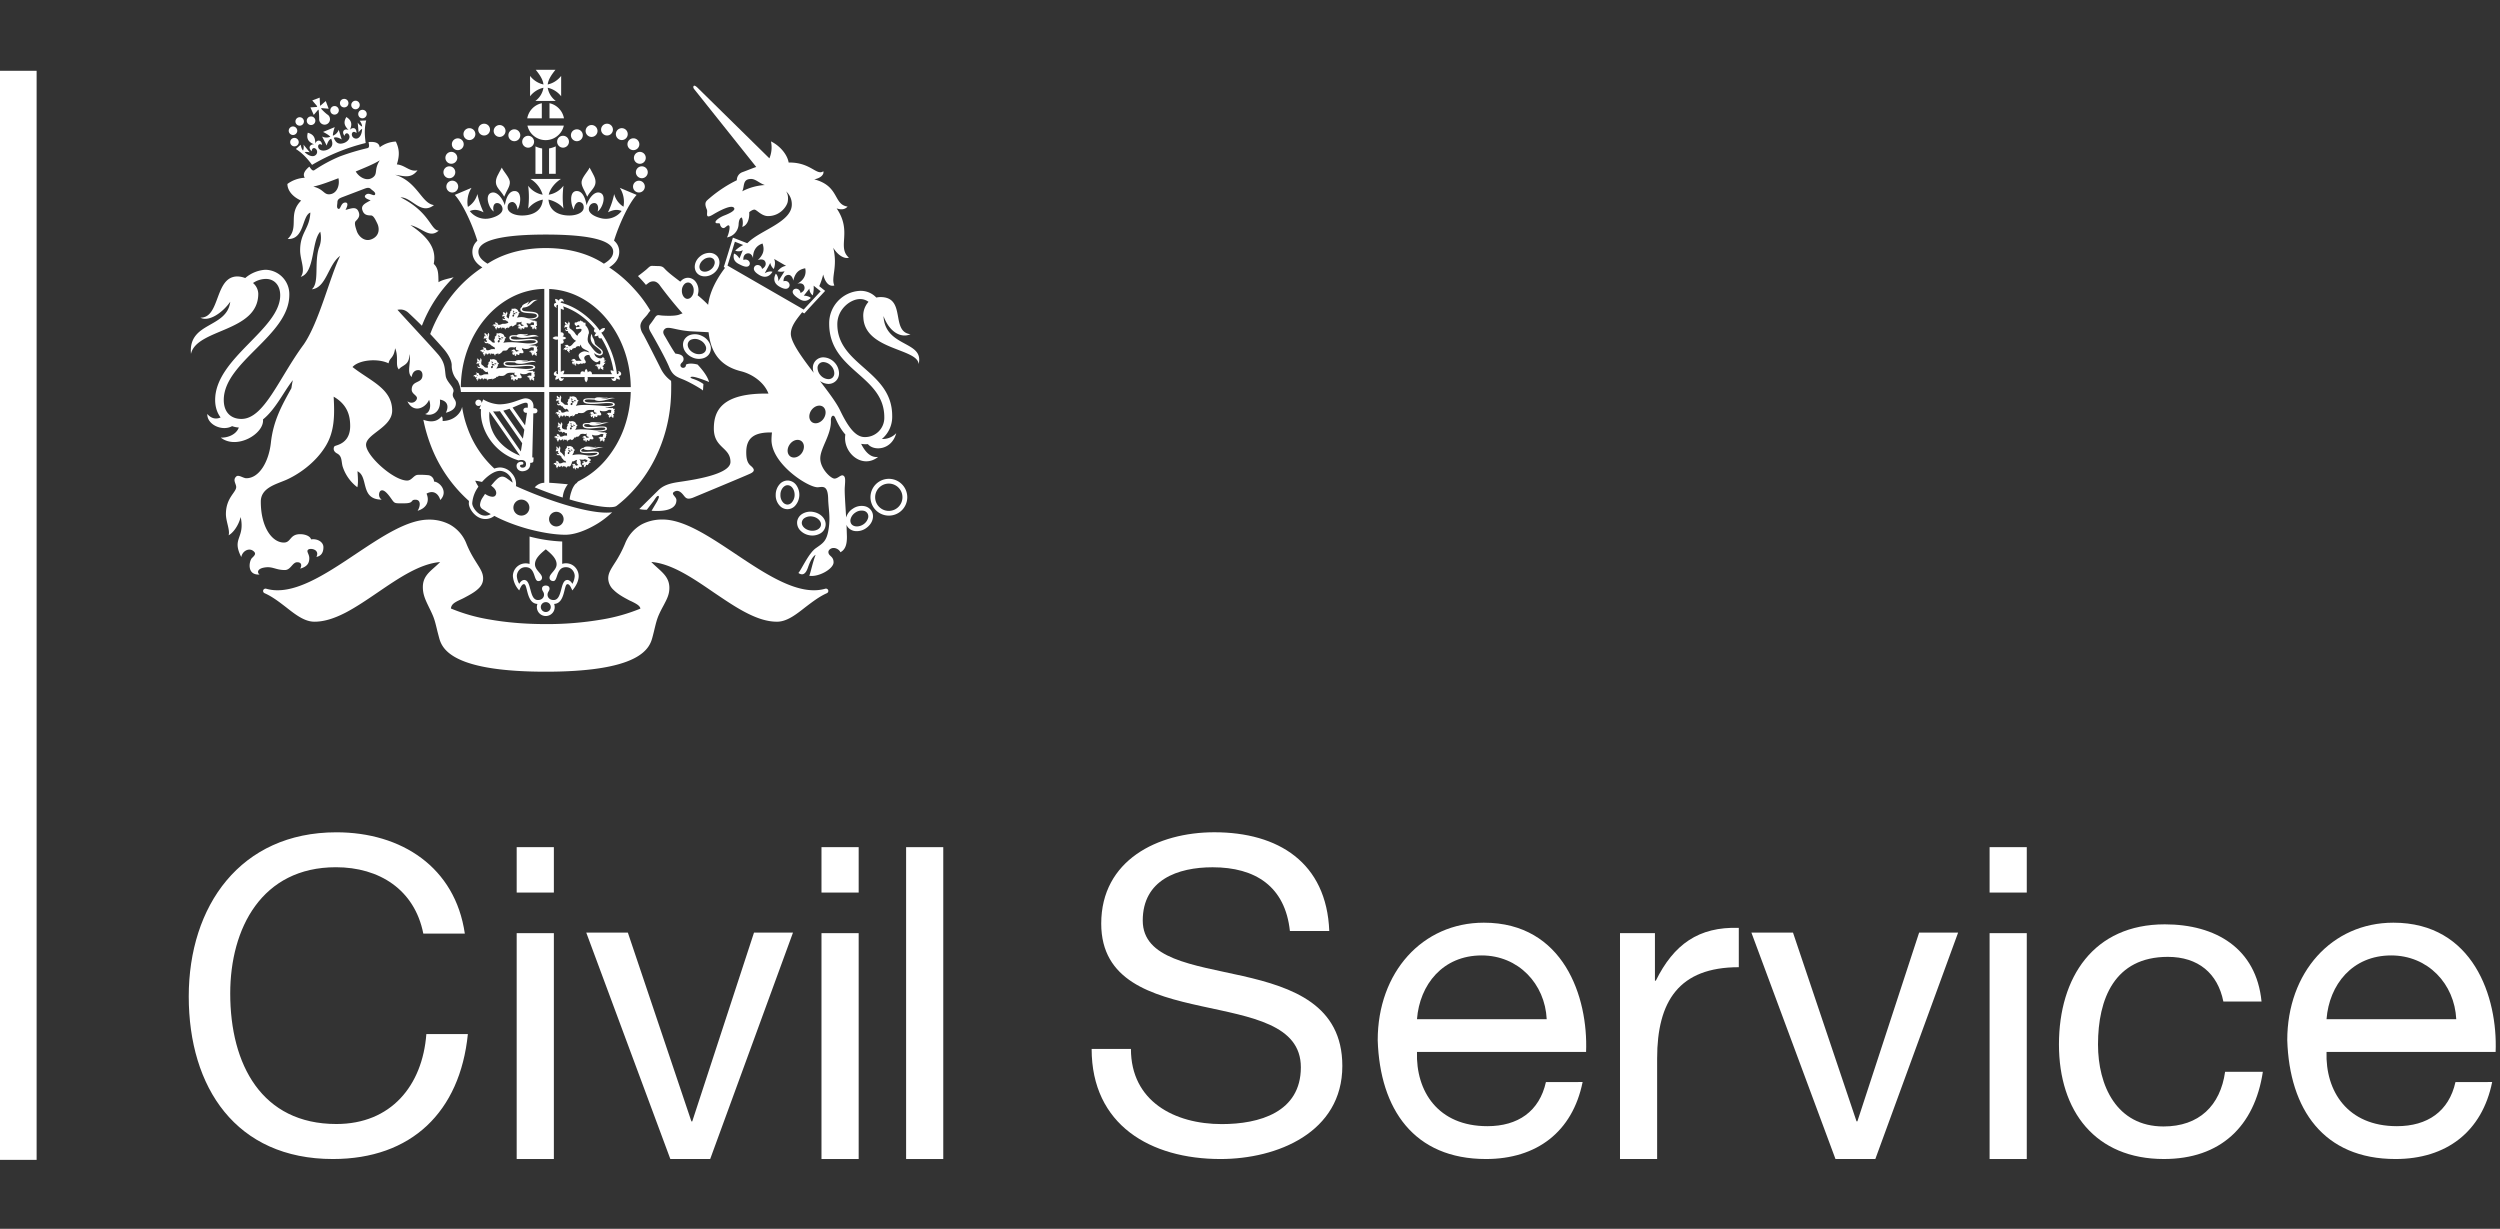    <svg xmlns="http://www.w3.org/2000/svg" viewBox="0 0 177 87" height="87" width="177" aria-hidden="true"
                 focusable="false" >
                <rect x="0" y="0" width="177" height="87" fill="#333333" stroke="none"/>
                <path d="M4.416 993.475h.94v-27.937h-.94v27.937z"
                  style="fill:#FFFFFF;fill-opacity:1;fill-rule:nonzero;stroke:none"
                  transform="matrix(2.76 0 0 2.76 -12.19 -2659.873)" />
                <path
                  d="M0 0c-.07-.135-.131-.213-.121-.316.009-.104.118-.176.169-.282.047.121.125.213.116.307C.154-.195.022-.068 0 0"
                  style="fill:#FFFFFF;fill-opacity:1;fill-rule:nonzero;stroke:none"
                  transform="matrix(3.45 0 0 -3.45 35.53 11.864)" />
                <path
                  d="M0 0c.069-.135.131-.213.121-.316C.111-.42.003-.492-.048-.598c-.047.121-.125.213-.116.307.01.096.14.223.164.291"
                  style="fill:#FFFFFF;fill-opacity:1;fill-rule:nonzero;stroke:none"
                  transform="matrix(3.45 0 0 -3.45 41.742 11.864)" />
                <path d="M0 0c.066 0 .122.055.122.121A.123.123 0 0 1 0 .244.122.122 0 0 1 0 0"
                  style="fill:#FFFFFF;fill-opacity:1;fill-rule:nonzero;stroke:none"
                  transform="matrix(3.45 0 0 -3.45 31.955 11.594)" />
                <path d="M0 0a.121.121 0 0 1-.243 0c0-.068.054-.123.121-.123S0-.068 0 0"
                  style="fill:#FFFFFF;fill-opacity:1;fill-rule:nonzero;stroke:none"
                  transform="matrix(3.45 0 0 -3.45 32.234 12.194)" />
                <path d="M0 0a.121.121 0 0 1-.243 0A.121.121 0 0 1 0 0"
                  style="fill:#FFFFFF;fill-opacity:1;fill-rule:nonzero;stroke:none"
                  transform="matrix(3.45 0 0 -3.45 32.44 13.211)" />
                <path d="M0 0a.121.121 0 1 1 0 .242A.12.12 0 1 1 0 0"
                  style="fill:#FFFFFF;fill-opacity:1;fill-rule:nonzero;stroke:none"
                  transform="matrix(3.45 0 0 -3.45 34.276 9.593)" />
                <path d="M0 0c.066 0 .122.055.122.123A.123.123 0 0 1 0 .244.122.122 0 0 1 0 0"
                  style="fill:#FFFFFF;fill-opacity:1;fill-rule:nonzero;stroke:none"
                  transform="matrix(3.45 0 0 -3.45 33.235 9.916)" />
                <path d="M0 0a.121.121 0 1 1 0 .242.122.122 0 0 1-.122-.121C-.122.053-.066 0 0 0"
                  style="fill:#FFFFFF;fill-opacity:1;fill-rule:nonzero;stroke:none"
                  transform="matrix(3.45 0 0 -3.45 32.413 10.63)" />
                <path d="M0 0c.066 0 .121.055.121.123A.123.123 0 0 1 0 .244.123.123 0 0 1-.122.123C-.122.055-.067 0 0 0"
                  style="fill:#FFFFFF;fill-opacity:1;fill-rule:nonzero;stroke:none"
                  transform="matrix(3.45 0 0 -3.45 35.374 9.694)" />
                <path d="M0 0a.122.122 0 0 1 0 .244A.122.122 0 0 1 0 0"
                  style="fill:#FFFFFF;fill-opacity:1;fill-rule:nonzero;stroke:none"
                  transform="matrix(3.45 0 0 -3.45 36.415 9.997)" />
                <path d="M0 0a.122.122 0 0 1 0 .244.123.123 0 0 1-.122-.121C-.122.055-.066 0 0 0"
                  style="fill:#FFFFFF;fill-opacity:1;fill-rule:nonzero;stroke:none"
                  transform="matrix(3.45 0 0 -3.45 37.392 10.456)" />
                <path d="M0 0a.121.121 0 0 1 .243 0 .122.122 0 0 1-.121.123A.123.123 0 0 1 0 0"
                  style="fill:#FFFFFF;fill-opacity:1;fill-rule:nonzero;stroke:none"
                  transform="matrix(3.45 0 0 -3.45 44.882 11.177)" />
                <path d="M0 0a.122.122 0 0 1-.122-.121c0-.068.056-.123.122-.123.067 0 .122.055.122.123A.121.121 0 0 1 0 0"
                  style="fill:#FFFFFF;fill-opacity:1;fill-rule:nonzero;stroke:none"
                  transform="matrix(3.45 0 0 -3.45 45.441 11.776)" />
                <path d="M0 0a.12.12 0 1 1 0-.242A.121.121 0 1 1 0 0"
                  style="fill:#FFFFFF;fill-opacity:1;fill-rule:nonzero;stroke:none"
                  transform="matrix(3.45 0 0 -3.45 45.236 12.794)" />
                <path d="M0 0a.121.121 0 1 1 0 .242.122.122 0 0 1-.122-.121C-.122.055-.066 0 0 0"
                  style="fill:#FFFFFF;fill-opacity:1;fill-rule:nonzero;stroke:none"
                  transform="matrix(3.45 0 0 -3.45 42.978 9.593)" />
                <path d="M0 0a.122.122 0 1 1-.122.123C-.122.055-.067 0 0 0"
                  style="fill:#FFFFFF;fill-opacity:1;fill-rule:nonzero;stroke:none"
                  transform="matrix(3.45 0 0 -3.45 44.023 9.916)" />
                <path d="M0 0c.066 0 .122.053.122.121a.122.122 0 0 1-.244 0C-.122.053-.067 0 0 0"
                  style="fill:#FFFFFF;fill-opacity:1;fill-rule:nonzero;stroke:none"
                  transform="matrix(3.45 0 0 -3.45 44.845 10.63)" />
                <path d="M0 0a.122.122 0 1 1 0 .244A.122.122 0 0 1 0 0"
                  style="fill:#FFFFFF;fill-opacity:1;fill-rule:nonzero;stroke:none"
                  transform="matrix(3.45 0 0 -3.45 41.883 9.694)" />
                <path d="M0 0a.122.122 0 1 1-.122.123C-.122.055-.066 0 0 0"
                  style="fill:#FFFFFF;fill-opacity:1;fill-rule:nonzero;stroke:none"
                  transform="matrix(3.45 0 0 -3.45 40.842 9.997)" />
                <path d="M0 0c0-.068.054-.123.121-.123a.122.122 0 0 1 0 .244A.121.121 0 0 1 0 0"
                  style="fill:#FFFFFF;fill-opacity:1;fill-rule:nonzero;stroke:none"
                  transform="matrix(3.45 0 0 -3.45 39.444 10.03)" />
                <path d="M0 0h.137v.521A.477.477 0 0 0 0 .564V0Z"
                  style="fill:#FFFFFF;fill-opacity:1;fill-rule:nonzero;stroke:none"
                  transform="matrix(3.45 0 0 -3.45 37.911 12.309)" />
                <path d="M0 0a.51.51 0 0 0-.137-.043v-.521H0V0Z"
                  style="fill:#FFFFFF;fill-opacity:1;fill-rule:nonzero;stroke:none"
                  transform="matrix(3.45 0 0 -3.45 39.346 10.361)" />
                <path d="M0 0v.311A.387.387 0 0 1-.299 0H0Z"
                  style="fill:#FFFFFF;fill-opacity:1;fill-rule:nonzero;stroke:none"
                  transform="matrix(3.45 0 0 -3.45 38.36 8.38)" />
                <path d="M0 0h.297A.388.388 0 0 1 0 .311V0Z"
                  style="fill:#FFFFFF;fill-opacity:1;fill-rule:nonzero;stroke:none"
                  transform="matrix(3.45 0 0 -3.45 38.905 8.38)" />
                <path d="M0 0a.383.383 0 0 1 .747 0H0Z" style="fill:#FFFFFF;fill-opacity:1;fill-rule:nonzero;stroke:none"
                  transform="matrix(3.45 0 0 -3.45 37.342 8.892)" />
                <path
                  d="M0 0a.424.424 0 0 0-.166.271A.487.487 0 0 0 .11.096v.418A.478.478 0 0 0-.166.338c.012.101.074.195.159.301h-.404c.085-.106.147-.2.158-.301a.476.476 0 0 0-.275.176V.096a.484.484 0 0 0 .275.175A.42.42 0 0 0-.419 0H0Z"
                  style="fill:#FFFFFF;fill-opacity:1;fill-rule:nonzero;stroke:none"
                  transform="matrix(3.45 0 0 -3.45 39.35 7.147)" />
                <path
                  d="M0 0c-.383.096-.839.26-1.266.453l.001.006a.325.325 0 0 1-.087.258.322.322 0 0 1-.241.119.362.362 0 0 1-.116-.023 2.085 2.085 0 0 0-.551.833 2.178 2.178 0 0 0-.111.434c-.021-.123-.16-.287-.4-.291.003.025.001.088-.02.094-.063-.069-.158-.145-.375-.069.034-.169.081-.335.141-.496A2.915 2.915 0 0 1-2.23.148L-2.233.1c0-.09.087-.233.212-.293a.295.295 0 0 1 .312.035c.185-.1.423-.192.678-.264.287-.078.564-.123.781-.123.187 0 .433.088.677.24a1.861 1.861 0 0 1 .282.221C.52-.111.233-.059 0 0m-1.402.576-.041.029c-.075.057-.136.057-.203-.001a.766.766 0 0 1-.088-.092l-.042-.047.028-.024c.079-.062.09-.13.067-.171a.062.062 0 0 0-.04-.032c-.038-.009-.093.004-.15.037l-.03.018-.018-.029C-1.923.256-1.928.25-1.934.242l-.02-.031A.307.307 0 0 1-2.003.07a.08.08 0 0 1 .004-.027c.011-.043.046-.064.076-.08l.019-.012a1.5 1.5 0 0 1 .122-.072.217.217 0 0 0-.209-.01c-.105.053-.172.172-.172.231a.65.65 0 0 0 .115.324l.012.017-.011.02a.743.743 0 0 0-.055.103.956.956 0 0 0 .119-.021l.02-.004.014.014c.045.051.207.213.356.213a.262.262 0 0 0 .189-.094.294.294 0 0 0 .07-.147c-.021.014-.045.034-.068.051m.247-.728a.164.164 0 1 0 .002.328.164.164 0 0 0-.002-.328m.717-.223a.15.15 0 0 0-.148.15.15.15 0 0 0 .148.151.15.15 0 1 0 0-.301"
                  style="fill:#FFFFFF;fill-opacity:1;fill-rule:nonzero;stroke:none"
                  transform="matrix(3.45 0 0 -3.45 40.896 35.98)" />
                <path
                  d="M0 0a.239.239 0 0 1-.077-.012v.459a3.12 3.12 0 0 0-.67.102v-.563a.262.262 0 0 1-.342-.248.49.49 0 0 1 .13-.295c.03.073.058.129.097.129.08 0 .044-.396.277-.406a.183.183 0 1 1 .342 0c.233.01.194.406.274.406.04 0 .065-.052.1-.129.06.071.13.18.13.295C.261-.135.161 0 0 0m-.414-1a.103.103 0 0 0-.102.102c0 .056.046.101.102.101a.1.1 0 0 0 .102-.101A.102.102 0 0 0-.414-1m.546.578c-.028.051-.068.08-.103.08-.156 0-.095-.412-.282-.412-.081 0-.125.053-.125.109 0 .059.041.077.041.124 0 .046-.036.064-.077.064-.04 0-.077-.018-.077-.064 0-.047.041-.065.041-.124 0-.056-.044-.109-.125-.109-.187 0-.125.412-.282.412-.034 0-.075-.029-.102-.08a.36.36 0 0 0-.049.16c0 .076.058.182.18.182.209 0 .16-.285.26-.285.045 0 .077.027.077.07 0 .082-.145.156-.145.274 0 .117.106.214.222.308.116-.094.222-.191.222-.308 0-.118-.145-.192-.145-.274 0-.043.032-.07.077-.07.1 0 .051.285.26.285.122 0 .18-.106.18-.182a.386.386 0 0 0-.048-.16"
                  style="fill:#FFFFFF;fill-opacity:1;fill-rule:nonzero;stroke:none"
                  transform="matrix(3.45 0 0 -3.45 40.07 39.881)" />
                <path
                  d="M0 0a.049.049 0 0 1-.06.029c-.537-.156-1.203.287-1.846.717-.542.361-1.054.703-1.492.703a.905.905 0 0 1-.431-.101.779.779 0 0 1-.341-.397 2.405 2.405 0 0 0-.214-.402c-.074-.117-.13-.201-.13-.309a.33.33 0 0 1 .113-.238c.062-.063.152-.123.281-.191a.707.707 0 0 1 .083-.041c.105-.053.172-.088.184-.149a3.625 3.625 0 0 0-.798-.225 6.654 6.654 0 0 0-1.145-.093c-.408 0-.794.031-1.145.093a3.557 3.557 0 0 0-.801.227c.009.088.075.125.191.18.028.013.055.025.084.041.106.056.207.111.275.174.076.066.111.136.111.222 0 .108-.054.192-.128.309-.062.099-.141.222-.214.402a.764.764 0 0 1-.342.395.903.903 0 0 1-.429.101c-.439 0-.952-.34-1.494-.701-.642-.43-1.308-.873-1.845-.717a.051.051 0 0 1-.061-.031.05.05 0 0 1 .028-.061c.163-.072.307-.185.446-.292.192-.151.376-.293.577-.293.19 0 .396.06.645.189.215.113.44.266.657.414.424.289.862.588 1.278.621a3.134 3.134 0 0 0-.126-.117C-8.212.35-8.318.254-8.318.063c0-.153.051-.26.124-.411.021-.043.045-.091.07-.148.046-.102.065-.186.093-.299.011-.049.026-.103.043-.168.026-.1.076-.285.381-.439.353-.18.961-.272 1.811-.272.847 0 1.457.092 1.81.272.304.154.354.339.381.439.017.065.031.119.042.168.028.113.047.197.093.299.034.076.068.137.097.191.062.119.114.213.114.35 0 .193-.112.293-.241.41-.041.037-.085.076-.13.123.417-.033.854-.332 1.278-.623.217-.146.442-.301.657-.412.25-.131.455-.191.645-.191.2 0 .384.142.577.294.14.106.284.219.446.291A.05.05 0 0 1 0 0"
                  style="fill:#FFFFFF;fill-opacity:1;fill-rule:nonzero;stroke:none"
                  transform="matrix(3.45 0 0 -3.45 58.635 41.781)" />
                <path
                  d="M0 0a.68.68 0 0 0-.206.24c-.065.131-.33.656-.372.725a.322.322 0 0 0-.052.156c0 .055.027.1.057.139.021.027.079.084.099.117a.352.352 0 0 0 .049.062 2.545 2.545 0 0 1-.324.438 2.642 2.642 0 0 1-.521.451c.103.065.206.162.206.322a.292.292 0 0 1-.107.227c.107.344.3.758.464.939l-.345.145a.53.53 0 0 0 .075-.387.433.433 0 0 0-.191.26 1.597 1.597 0 0 0-.127-.375c.1.047.179.068.28.027a.408.408 0 0 0-.433-.146c-.122.031-.244.096-.24.191.003.055.044.123.122.117.076-.009.08-.123.056-.173.099.056.2.343.047.386-.121.035-.232-.132-.272-.259-.023.154-.087.3-.209.293-.16-.012-.107-.305-.052-.379.01.103.065.158.113.154.042-.004.098-.033.089-.127-.011-.092-.144-.15-.296-.15-.145 0-.401.045-.426.326.095-.018.244-.088.307-.184-.02.17-.02.291 0 .469a.47.47 0 0 0-.302-.184c.027.121.13.248.251.323h-.626a.565.565 0 0 0 .25-.323.473.473 0 0 0-.297.184 1.84 1.84 0 0 0 0-.469.52.52 0 0 0 .301.184c-.024-.281-.28-.326-.426-.326-.151 0-.284.058-.295.15-.009.094.047.123.089.127.047.004.104-.051.113-.154.056.074.107.367-.051.379-.123.007-.187-.139-.209-.293-.04.127-.152.294-.274.259-.153-.043-.05-.33.047-.386-.022.05-.018.164.057.173.077.006.119-.062.122-.117.005-.095-.117-.16-.24-.191a.412.412 0 0 0-.432.144c.102.045.184.022.283-.025a1.694 1.694 0 0 0-.127.375.44.44 0 0 0-.195-.264.536.536 0 0 0 .075.391l-.344-.145c.164-.181.357-.597.463-.941a.3.3 0 0 1-.102-.225c0-.16.102-.257.205-.322a2.67 2.67 0 0 1-.521-.451 2.922 2.922 0 0 1-.549-.916c.047-.049.254-.275.301-.336.086-.109.138-.217.14-.301A.451.451 0 0 1-4.38.002a.587.587 0 0 0 .067-.231h1.711v-1.863a.264.264 0 0 1-.196-.094c.197-.08.386-.15.574-.209a.5.5 0 0 0 .106.272s-.249.025-.383.031v1.863h1.673a2.352 2.352 0 0 0-.136-.738 2.113 2.113 0 0 0-.375-.652 1.738 1.738 0 0 0-.557-.438c-.033-.017-.031-.041-.065-.056a.431.431 0 0 1-.082-.151.677.677 0 0 1-.039-.17c.079-.023.121-.037.196-.054.588-.147.733-.104.766-.078h.001c.132.101.256.218.37.347.235.266.421.578.55.924.134.357.201.738.201 1.129C.002-.094.005-.072 0 0m-2.602-.129h-1.713c.003.266.048.524.136.766.089.244.215.465.375.652.161.19.349.336.556.44.205.101.423.154.646.158V-.129zm.031 2.854c-.572 0-.965-.168-1.195-.321-.131.078-.188.155-.188.246 0 .323.917.352 1.382.352h.001c.465 0 1.383-.029 1.383-.352 0-.091-.058-.168-.191-.246-.229.153-.622.321-1.192.321m.07-2.854v2.014c.21-.01.414-.061.605-.156.209-.104.396-.25.557-.44.159-.187.287-.408.375-.652.088-.242.133-.5.137-.766h-1.674z"
                  style="fill:#FFFFFF;fill-opacity:1;fill-rule:nonzero;stroke:none"
                  transform="matrix(3.45 0 0 -3.45 47.513 26.964)" />
                <path
                  d="M0 0c.028-.018.02-.064-.019-.061a1.9 1.9 0 0 1-.321.85l.005.004a.11.11 0 0 1 .071.09.108.108 0 0 1-.107-.049 1.628 1.628 0 0 1-.4.387 1.326 1.326 0 0 1-.404.185c.002.033.045.037.063.008.004.055-.041.08-.069.07-.013-.005-.026-.017-.029-.041a.108.108 0 0 1-.076.039.121.121 0 0 1 .023-.08c-.021 0-.036-.009-.044-.021-.013-.026.004-.074.059-.078-.026.019-.016.06.018.058V.707A.11.11 0 0 1-1.34.68a.11.11 0 0 1 .11-.03v-.711c-.037-.002-.045.041-.017.061-.054 0-.076-.047-.065-.072.008-.018.025-.03.054-.026a.12.12 0 0 1-.027-.076c.032 0 .056.014.075.029-.004-.031.01-.044.025-.054.026-.012.074.01.074.064-.02-.027-.063-.019-.063.014h.494a.112.112 0 0 1 .029-.108.11.11 0 0 1 .029.108h.55c.003-.033-.041-.045-.061-.018.001-.052.051-.074.074-.06.018.008.029.023.026.054a.113.113 0 0 1 .075-.027.114.114 0 0 1-.03.074c.03-.002.046.01.053.028C.076-.045.054.002 0 0m-.474.867C-.488.854-.494.834-.49.82c.006-.015.019-.031.05-.033a.113.113 0 0 1-.039-.07A.13.13 0 0 1-.4.734C-.407.705-.397.688-.383.678c.012-.008.029-.008.044 0 .127-.205.215-.44.251-.68a.098.098 0 0 1-.061.018.104.104 0 0 1 .034-.079h-.418c.003.028-.011.051-.029.057-.016.006-.037.002-.056-.019a.115.115 0 0 1-.033.072.11.11 0 0 1-.033-.072c-.018.021-.04.025-.056.019-.018-.006-.031-.029-.029-.057h-.356A.116.116 0 0 1-1.1.01a.105.105 0 0 1-.072-.028v.581c.027-.004.053.007.058.027.006.015.004.035-.021.056a.1.1 0 0 1 .074.034.118.118 0 0 1-.074.031c.025.019.027.039.021.057-.005.017-.031.033-.058.027v.49a.117.117 0 0 1 .063-.025.13.13 0 0 1-.017.07c.11-.037.219-.09.321-.158A1.51 1.51 0 0 0-.474.867"
                  style="fill:#FFFFFF;fill-opacity:1;fill-rule:nonzero;stroke:none"
                  transform="matrix(3.45 0 0 -3.45 43.746 26.277)" />
                <path
                  d="M0 0c.021.01.038.025.046.041C.021.033.004.045-.001.047c.016.012.035 0 .016.031-.02.031-.033.031-.053.01C-.059.066-.191.092-.19.193A.092.092 0 0 1-.145.156.048.048 0 0 1-.129.148l.018-.003A.064.064 0 0 1-.073.139l.007-.002v.006c.027.005.048.021.051.05.005.055-.047.08-.104.129-.023.018-.039.035-.054.049C-.192.41-.18.445-.229.518a.421.421 0 0 1-.016.064.182.182 0 0 1 .03-.211C-.159.311-.04.25-.046.199-.047.188-.058.176-.075.172c-.006 0-.012 0-.018.002-.003 0-.006.002-.011.004l-.025.011C-.141.197-.154.205-.17.221c-.049.047-.094.113-.122.152-.056.07-.03.137-.022.195.039.055-.024.164-.06.19 0 0 .008.025-.002.058A.057.057 0 0 0-.41.813c-.011.019-.015.023-.028.025-.025.004-.024.017-.027.027C-.478.854-.482.84-.497.84c-.02-.002-.027 0-.035-.008C-.547.822-.553.816-.573.818c-.024 0-.023-.013-.021-.029.001-.01.002-.025.017-.031.002-.002.004-.004.007-.004l.017-.02.012.022c.01.008.038.012.044-.01C-.493.732-.49.729-.509.727-.528.723-.538.723-.557.721c-.012 0-.012-.016-.011-.026.001-.013.014-.019.041-.013.027.007.074.011.074-.012 0-.059-.068-.057-.083-.127a.122.122 0 0 0-.042.039.275.275 0 0 1-.051.063C-.643.658-.66.674-.68.686c-.022.013-.023.025-.023.05 0 .02.009.039.009.059A.13.13 0 0 1-.7.814c-.005.012-.023.022-.032.02A.038.038 0 0 0-.72.813C-.725.809-.729.803-.729.801c-.004-.004-.007-.012 0-.02l.001-.004-.001-.009c0-.004-.001-.004-.002 0-.005.013-.012.035-.027.037h-.009l.001.004c0 .015-.016.027-.036.007.004 0 .013-.002.015-.005A.07.07 0 0 1-.79.795C-.792.781-.78.773-.764.773c.003 0 .005-.002.005-.003l.002-.006C-.756.76-.758.76-.759.762-.786.773-.798.76-.799.748l.001-.01C-.808.732-.81.717-.792.705c0 .006 0 .014.006.018.002 0 .003 0 .004.002l.008-.008c.001-.002.006 0 .014.006.002.002.004.002.007 0l.009-.006c.002-.002.001-.002 0-.004C-.762.695-.759.68-.738.674c-.01-.018-.041-.012-.04.017-.023-.037.015-.062.047-.048C-.73.629-.73.602-.726.602c-.001.002.002.007.007.007.002 0 .003-.002.003-.004 0-.009.004-.019.017-.021-.002.006.001.008.004.01L-.68.568c.016-.027.046-.097.117-.129C-.599.42-.623.389-.646.361-.665.342-.694.32-.713.332c-.008.004-.01.012-.02.022a.08.08 0 0 1-.024.005C-.758.357-.764.357-.768.354-.78.359-.8.352-.806.342c.008.002.017.004.027-.004L-.78.326c-.001-.01.006-.017.043-.015.002 0 .006-.002.004-.006-.004-.002-.01-.008-.02-.004-.017.004-.023.017-.035.002a.035.035 0 0 0-.009-.01h-.004C-.814.289-.828.26-.812.248a.03.03 0 0 0 .011.023l.009-.009c.01-.016.021-.024.046.013.003.004.004 0 .003-.002C-.744.256-.762.232-.739.229c.001 0 .006 0 .01-.002V.223c.004-.02.033-.026.042-.02-.006.004-.018.008-.023.026h.012c.012.013-.003.029.004.041h.005c.004-.01.014-.026.035-.016a.032.032 0 0 1 .013.023c.026.01.048.02.066.014-.003.012.012.031.038.037.026.008.038 0 .047-.008.002.01.012.03.025.045C-.467.26-.326.262-.294.201c-.043.016-.089.028-.115.022C-.443.217-.504.186-.512.146-.517.113-.484.055-.45.033-.49.025-.506.037-.542.029h-.005C-.578.027-.582.082-.621.068L-.632.061c-.014 0-.034-.018-.031-.034A.045.045 0 0 0-.64.041V.033C-.641.027-.639.021-.625.021c.008 0 .01.004.015.004.002 0 .004-.002.004-.005 0-.014-.047.009-.039-.032 0-.002.004-.008.007-.011-.002-.012.008-.024.03-.018-.004.002-.012.008-.01.016a.03.03 0 0 0 .009-.002c.003 0 .005.002.005.006l.002.001.004-.001c0-.002-.003-.006-.003-.01 0 0 .002-.012.004-.014-.002-.014.02-.029.04-.014-.006 0-.018.004-.02.01l.01.004a.021.021 0 0 1 .004.014c0 .006.001.006.004.006h.01c.004.002.005 0 .007-.004.005-.008.016-.016.029-.012a.02.02 0 0 1 .013.01.059.059 0 0 0 .017-.01c-.004.016.006.027.04.006l.022.017s.031-.013.043.002c.021.018.01.018.01.036-.015.031-.022.027-.028.058-.01.051.061.08.104.072A.239.239 0 0 1-.16.004c.048-.016.067.037.084.029C-.073.031-.07.027-.068.02c-.003-.024.001-.045-.005-.057-.005-.012-.031-.002-.049-.002-.011.002-.019-.006-.019-.008-.014-.002-.032-.016-.032-.033.007.004.016.014.027.016l.001-.008c.003-.02.026-.028.04-.014.001.004.006 0 .003-.002-.011-.008-.034-.029-.014-.037l.01-.004c-.001-.014.007-.025.018-.027-.004.008-.005.011.002.025.005-.002.01-.002.011-.002.012 0 .007.026.021.033.001.002.003.002.002 0-.005-.015-.007-.033.006-.037l.012-.002C-.03-.15-.017-.16.003-.148c-.004.002-.016.005-.018.011l.01.012c.01.031-.018.033-.018.045 0 .016.032.006.032.037l-.001.004c.014.008.029.018.03.029A.093.093 0 0 0 0-.002V0Z"
                  style="fill:#FFFFFF;fill-opacity:1;fill-rule:nonzero;stroke:none"
                  transform="matrix(3.45 0 0 -3.45 42.736 25.65)" />
                <path
                  d="m0 0-.029.002.001.025c.005.102-.056.176-.164.176C-.288.203-.474.08-.735.08a.715.715 0 0 0-.325.102l-.032-.078v.007a.065.065 0 0 1-.064.065.064.064 0 0 1 0-.129.07.07 0 0 1 .051.023l-.033-.078c.011-.004.022-.01.034-.013-.038-.393.254-.897.769-1.049.076.019.154.007.154-.076 0-.051-.026-.073-.072-.073-.031 0-.05.018-.05.037 0 .036.06.014.066.039.008.032-.012.045-.047.045-.036 0-.091-.023-.091-.084 0-.07.057-.111.118-.111.057 0 .177.031.161.172.027 0 .058.004.065.029l.006.08-.028.004.022.904.02-.001c.033-.002.062.013.064.048C.056-.021.027-.004 0 0m-.932-.07.627-.903c-.336.131-.669.432-.627.903m.645-.817-.57.823c.018-.002.036-.002.052-.002.029 0 .059.002.088.005l.457-.656-.027-.17m.042.262-.402.576c.044.012.087.024.128.039l.303-.431a11.709 11.709 0 0 0-.029-.184m.098.635-.024.002c-.027.002-.061-.01-.064-.047-.002-.035.023-.057.056-.059h.017l-.003-.023-.036-.235-.256.366c.12.049.216.099.269.099.041 0 .049-.019.041-.103"
                  style="fill:#FFFFFF;fill-opacity:1;fill-rule:nonzero;stroke:none"
                  transform="matrix(3.45 0 0 -3.45 37.867 28.904)" />
                <path
                  d="M0 0c.122 0 .183.039.183.078 0 .135-.336.051-.336.133 0 .014.01.025.025.037h.004c.169.016.172.133.292.156C.023.424.003.311-.06.305c.034.015.046.054.043.07C-.047.336-.112.332-.148.287-.154.279-.156.27-.154.262-.176.248-.189.232-.189.213c0-.127.34-.039.34-.133C.151.047.092.025-.001.025c-.07 0-.121.049-.252.016.001.022.044.064.027.084.013.004.022.016.022.025-.007.008-.016.01-.025.012.004.006 0 .014-.006.018-.001.002-.004.015-.007.017a.099.099 0 0 1-.031.022c-.014.008-.024.008-.03.008C-.307.229-.32.225-.322.225c-.007 0-.016 0-.017-.008a.035.035 0 0 1-.024.01.053.053 0 0 1-.003-.038c-.012 0-.025-.031-.037-.027.005-.01.008-.014.012-.014C-.401.131-.406.109-.417.107l.009-.009A.336.336 0 0 1-.426.02a.148.148 0 0 1-.027.021c-.02.012-.019.022-.016.041.003.018.014.031.016.047a.143.143 0 0 1-.003.016c-.002.011-.017.019-.026.017.004-.004.009-.008.008-.017C-.478.143-.482.137-.483.137-.488.131-.491.125-.486.121l.001-.006-.002-.008c-.002-.002-.002 0-.003 0-.002.014-.006.03-.017.032h-.009v.004c.002.011-.011.021-.031.005.004 0 .011 0 .013-.003C-.537.141-.539.133-.54.131-.543.119-.533.113-.518.113c.003 0 .004-.002.004-.002l.001-.006C-.512.104-.514.104-.515.104c-.024.009-.035 0-.038-.01L-.554.086C-.563.08-.567.068-.552.059c0 .004.001.011.008.013 0 .002.002.002.003.002A.074.074 0 0 0-.536.068c.002-.002.007-.002.016.004.001.002.003.002.006 0C-.513.07-.511.07-.508.068V.064C-.527.051-.527.037-.505.031c.002 0 .002-.002.002-.004C-.509 0-.548.006-.542.033c-.027-.031.008-.054.04-.041.003.002.003.002.004 0 .001-.006.003-.01.008-.01 0 0 .003.006.008.006.003 0 .003-.002.003-.004-.001-.005 0-.015.01-.017-.001.006.002.012.006.012s.013-.024.031-.043a.404.404 0 0 0-.076-.022c-.006 0-.046.004-.059-.004-.02-.01-.067-.027-.081-.008-.004.006-.003.014-.009.024-.005.008-.011.011-.015.011h-.012c-.007.01-.025.012-.031.004.005 0 .012-.002.018-.011C-.7-.072-.702-.078-.702-.08c-.004-.006-.002-.016.028-.025.001-.002.004-.004.001-.006a.016.016 0 0 0-.016.002c-.012.009-.013.023-.028.015C-.718-.096-.722-.098-.726-.1l-.003.002c-.013 0-.034-.015-.025-.029.002.002.007.01.016.012a.044.044 0 0 0 .003-.008c.003-.018.01-.029.041-.008.005.004.005-.002.003-.002-.007-.013-.028-.025-.013-.037.002 0 .005-.002.008-.006l-.001-.002c-.004-.017.015-.029.026-.029a.026.026 0 0 0-.01.025l.009-.002c.015.006.008.026.016.032.002 0 .004 0 .004-.002.001-.008.006-.026.023-.024a.027.027 0 0 1 .025.026v.002c.006-.004.011-.012.009-.02a.03.03 0 0 1 .013.012.028.028 0 0 0-.007-.031c.007.003.025.011.029.031.003-.002.005-.006.006-.01l.001.002a.06.06 0 0 1 .037.002c.002 0 .002-.002.002-.002-.002-.01-.002-.016.002-.02 0 .002.005.008.007.008.005 0 0-.017.011-.027.003.045.028.027.056.047.004.002.004 0 .003-.002-.002-.006-.004-.012-.012-.016.011 0 .035.012.035.028 0 .002.009.007.018.013.01-.002.027.004.033.016.001-.004.007-.018-.001-.022.03-.002.061.032.072.036.064.013-.039.06.091.05.011 0 .03.008.039.016-.01-.022-.011-.061.009-.063.009-.002.027-.007.034-.015.001-.002.001-.002-.001-.002a.124.124 0 0 1-.028-.008c-.031-.021-.032.047-.065.033A.033.033 0 0 1-.219-.1c-.013 0-.031-.015-.028-.029.004.004.011.012.021.012v-.006c-.001-.006.001-.012.012-.012.007 0 .008.004.013.004.002 0 .003-.002.003-.004 0-.013-.04.008-.031-.027 0 0 .002-.008.005-.01-.002-.01.007-.021.025-.016-.003.004-.01.008-.009.012h.009c.001 0 .003.002.004.006l.001.002c.003 0 .005-.002.005-.004S-.193-.176-.193-.18l.004-.009c-.002-.012.016-.024.034-.012-.005 0-.016.002-.017.008.003 0 .007.004.008.004.003.001.004.005.004.011 0 .002.002.002.003.002.003.002.006.002.009.002l.006-.002a.021.021 0 0 1 .025-.012c.022.008.003.028.021.032.003.002.009.002.013 0 .017-.004.042-.004.047.004.004.007.002.039-.016.05-.011.006.001.02-.01.036a.16.16 0 0 1 .065-.016c.047 0 .002.006.023.018.022.015.049.007.056.005.006 0 .011-.004.01-.009C.087-.094.094-.096.089-.107c-.005-.01-.025-.002-.039 0-.008 0-.014-.006-.014-.008C.024-.117.01-.127.011-.141c.004.002.011.008.021.012v-.006c.002-.017.021-.023.031-.011.001.001.006 0 .004-.002C.057-.156.04-.172.054-.178a.05.05 0 0 0 .009-.004C.061-.193.069-.201.078-.203c-.003.004-.004.008.001.019h.008c.01-.002.006.02.018.026.001.002.002.002.001 0C.104-.17.1-.186.111-.188L.12-.189c.003-.01.014-.016.028-.008a.027.027 0 0 0-.013.008c.004.003.008.009.008.011.007.026-.014.026-.014.035 0 .014.025.006.025.032 0 .004-.003.011-.011.015H.142h.001c.006 0 .014-.002.017.01-.018-.002-.013.014-.015.023l.001.004c.006.004.011.014.008.028-.006-.008-.027-.02-.028 0-.001 0-.002.011-.021.01C.074-.025.059-.01 0-.004-.003-.002-.006 0 0 0m-.374.137h-.002.002m.089.021a.129.129 0 0 1 .04-.015C-.263.139-.259.131-.271.133c-.011 0-.017.013-.014.025M-.31.172C-.314.162-.327.154-.336.164c-.009.008.002.01-.009.027A.123.123 0 0 1-.31.172M-.348.09c.003.006.006.012.01.012.007 0 .011 0 .013.007.003.008-.004.012-.011.018.008.002.011.004.007.008-.005.004-.012-.004-.014 0-.001.004.005.006.007.01a.017.017 0 0 0 .01 0l.032-.016c.005-.002.007-.004.007-.008 0-.006.002-.01-.002-.012-.003-.002-.003.01-.009.012C-.303.121-.303.115-.3.107c-.008.004-.014.006-.018 0C-.322.102-.321.096-.316.092c.003-.004 0-.01-.002-.018C-.321.066-.33.057-.342.063c-.012.005-.01.019-.006.027"
                  style="fill:#FFFFFF;fill-opacity:1;fill-rule:nonzero;stroke:none"
                  transform="matrix(3.45 0 0 -3.45 37.49 22.631)" />
                <path
                  d="M0 0c0 .037-.041.063-.16.063S-.55.018-.55.084c0 .033.053.031.116.027C-.43.105-.422.1-.407.096c.153-.045.336.037.428.011-.11.082-.201-.003-.319.022.069 0 .092.019.096.039C-.256.133-.356.186-.42.146A.027.027 0 0 1-.43.137C-.515.141-.583.141-.583.084c0-.119.32-.049.421-.049.101 0 .122-.01.122-.031 0-.027-.1-.035-.155-.035-.089 0-.351.047-.511.013.014.026.042.061.027.081.014.005.025.017.026.029a.06.06 0 0 1-.031.013c.005.008-.001.014-.006.022-.002.002-.005.018-.008.019-.007.006-.018.016-.035.024-.019.008-.03.008-.038.012L-.792.178c-.008 0-.019 0-.02-.01-.007.008-.018.01-.028.014A.067.067 0 0 1-.844.137C-.857.137-.873.1-.887.105-.882.094-.877.09-.873.09-.885.068-.89.043-.903.041c.008-.01.014-.016.019-.016a2.71 2.71 0 0 0-.003-.046l-.025.009h-.007c-.004 0-.007.002-.01.004l.01-.002-.014.004c-.013.012-.03.033-.051.045-.025.014-.025.025-.023.049.001.023.011.041.011.06a.083.083 0 0 1-.005.018c-.002.014-.02.023-.03.022.006-.004.011-.01.011-.022l-.009-.01c-.006-.006-.008-.013 0-.021l.001-.006-.002-.008c-.001-.004-.002-.002-.004 0-.004.014-.01.037-.023.037-.001 0-.007.002-.009 0l.001.004c.001.014-.017.027-.036.008.004 0 .012-.002.014-.006a.062.062 0 0 1-.004-.016c-.002-.015.009-.021.027-.021l.004-.004.001-.006c.001-.004-.001-.002-.003-.002-.026.012-.038 0-.039-.011V.092c-.01-.008-.013-.022.003-.033 0 .005 0 .015.007.017.002 0 .003 0 .004.002l.007-.006c.003-.002.008-.002.017.004.001.002.003.002.006 0l.007-.004c.002-.002.002-.004 0-.006-.018-.017-.016-.035.007-.039.003 0 .004-.002.004-.006-.004-.033-.048-.027-.044.006-.026-.037.017-.068.049-.048h.005c.001-.008.004-.012.009-.014 0 .002.002.008.008.01.002 0 .002-.004.002-.006 0-.008.003-.02.015-.02-.002.006.001.012.006.012.006 0 .02-.025.048-.041.021-.01.038-.035.052-.02-.003-.023.018-.048.013-.048-.007 0-.068.003-.084-.004-.022-.012-.078-.032-.094-.01-.005.008-.003.016-.01.029a.035.035 0 0 1-.019.014h-.013c-.008.01-.029.012-.037.004.006-.002.014-.002.022-.014l-.007-.012c-.005-.005-.002-.019.033-.031.002 0 .005-.004.002-.004-.005-.004-.013-.004-.019.002-.014.01-.016.026-.033.016l-.011-.006c0 .002-.001.002-.002.002-.016.002-.04-.018-.03-.035a.028.028 0 0 0 .019.015l.005-.011c.003-.018.01-.032.048-.008.002.004.002 0 .002-.002-.009-.016-.034-.029-.015-.041l.01-.008-.002-.002c-.005-.021.018-.037.029-.037-.005.006-.013.018-.011.031a.04.04 0 0 0 .01-.002c.019.008.011.03.02.035.003.002.005 0 .005-.002.001-.009.005-.029.027-.027.019.002.028.018.027.029-.001.002 0 .004.001.002.007-.004.014-.011.01-.021a.025.025 0 0 1 .016.016c.004-.012.005-.024-.007-.038.006.004.027.014.032.036.004-.002.007-.008.009-.012 0 0 0 .002.002.002a.087.087 0 0 1 .041 0c.002.002.003 0 .003-.002-.002-.008-.002-.016.001-.02 0 .002.006.01.009.01.005 0-.001-.019.012-.033.004.055.033.033.066.055.004.002.004 0 .003-.002a.024.024 0 0 0-.013-.018c.037-.008.094.047.102.07l.035.004c.105-.01.033.094.202.063a.1.1 0 0 1 .041.019c-.013-.021-.014-.068.009-.072a.071.071 0 0 0 .04-.016c.002-.002 0-.002-.002-.004a.142.142 0 0 1-.032-.007c-.035-.024-.037.054-.075.037-.002 0-.008-.004-.01-.006-.014 0-.036-.018-.032-.035a.039.039 0 0 0 .024.015v-.007c-.001-.008.002-.014.014-.014.007 0 .009.004.016.004.003 0 .005 0 .005-.004 0-.014-.048.008-.039-.031 0-.002.003-.01.006-.012-.002-.012.008-.023.03-.018-.004.002-.012.008-.011.014h.01c.003 0 .005 0 .006.006l.001.002c.002 0 .003-.002.003-.004l-.002-.008c0-.002.002-.012.004-.012-.002-.015.019-.031.04-.015-.005 0-.019.002-.021.01l.011.003c.003.004.005.01.005.016 0 .002.001.002.002.002.003 0 .007 0 .01.002.005 0 .006-.002.007-.004.005-.008.017-.016.03-.012.026.008.004.032.024.037h.015c.02-.005.05-.005.055.004.006.01.003.045-.018.059-.013.006.001.021-.012.039.023-.008.046-.018.075-.018.057 0 .069.008.095.024.026.017.057.006.065.006.007-.002.013-.004.011-.014-.007-.029.002-.031-.004-.045-.005-.01-.028-.002-.045 0-.009 0-.016-.006-.017-.008-.013-.002-.029-.015-.028-.031a.048.048 0 0 0 .025.014l.001-.006c.002-.02.022-.025.036-.014.001.002.006 0 .004-.002-.013-.008-.032-.027-.016-.033.001-.002.006-.004.011-.006-.001-.011.008-.025.017-.027-.004.008-.005.012.001.025h.009c.014-.002.007.022.022.032.001.001.002 0 .001-.002-.004-.014-.006-.032.005-.036.001 0 .006 0 .01-.002.004-.011.018-.019.034-.009-.004.002-.012.006-.014.011a.115.115 0 0 1 .008.014c.009.029-.017.029-.017.041 0 .014.029.004.029.035a.02.02 0 0 1-.013.018v.002c.008 0 .017-.002.021.01-.021-.002-.016.015-.018.027-.001.002-.001.004.001.006.007.004.012.013.01.031-.007-.01-.031-.021-.034-.002-.001.002-.002.016-.022.012-.037-.004-.063.004-.131.01C-.116-.064 0-.043 0 0m-.936-.068c-.001.002-.001.002.001.002l-.001-.002m.19.172a.169.169 0 0 1 .048-.02C-.721.08-.715.072-.729.072c-.012 0-.019.018-.017.032m-.028.013C-.78.107-.793.098-.804.109c-.009.01.001.012-.01.034a.166.166 0 0 1 .04-.026M-.818.021c.004.008.006.014.011.014.008 0 .013.002.015.01.004.01-.005.014-.013.019.009.002.013.006.009.012-.006.004-.014-.004-.016 0-.001.004.005.006.007.01.004.002.007.002.012 0l.038-.018C-.75.064-.747.064-.747.059-.748.053-.746.047-.75.045s-.003.012-.01.014c-.006 0-.006-.006-.002-.016-.009.004-.017.008-.022 0C-.789.035-.787.031-.78.025c.003-.004 0-.011-.004-.021-.003-.008-.014-.02-.027-.012-.014.006-.011.022-.007.029m.097-.209.001.002-.001-.002"
                  style="fill:#FFFFFF;fill-opacity:1;fill-rule:nonzero;stroke:none"
                  transform="matrix(3.45 0 0 -3.45 38.073 24.208)" />
                <path
                  d="M0 0c0 .035-.038.057-.152.057-.115 0-.465-.041-.465.021 0 .041.119.026.206.024.003-.008.012-.014.024-.018.148-.041.301.057.406.021-.083.077-.19-.007-.301.016.065 0 .133.012.136.031-.05-.033-.193.022-.252-.015l-.01-.008c-.109 0-.241.016-.241-.051 0-.113.4-.047.495-.047.095 0 .116-.01.116-.027 0-.027-.095-.035-.15-.035-.087 0-.461.051-.609.006.009.023.044.062.027.082.015.007.024.017.025.029A.067.067 0 0 1-.773.1c.004.005-.001.013-.006.019-.003 0-.006.016-.008.02-.006.004-.018.013-.034.021-.017.008-.029.008-.034.01C-.859.172-.874.166-.876.168c-.007 0-.018 0-.02-.01-.005.008-.015.01-.025.012A.05.05 0 0 1-.925.129C-.938.129-.953.094-.965.1c.004-.012.008-.016.012-.016C-.964.064-.968.039-.981.037A.044.044 0 0 1-.97.025.221.221 0 0 1-.974-.01l-.011.004c-.008 0-.016 0-.018.002l-.019.002c-.018.002-.032.031-.061.049-.023.014-.024.023-.024.047 0 .021.009.039.007.056l-.004.018c-.004.014-.021.023-.03.02.005-.004.01-.008.012-.02-.004-.004-.009-.01-.009-.012-.005-.004-.007-.011.001-.019l.001-.004-.001-.01c-.001-.002-.003-.002-.003 0-.006.016-.013.035-.024.037h-.009v.002c0 .016-.017.027-.033.01.003-.002.01-.002.012-.006A.143.143 0 0 1-1.19.15c-.001-.015.01-.019.026-.021.003 0 .004 0 .005-.002a.014.014 0 0 0 .002-.006c.001-.004 0-.004-.002-.002-.027.012-.037-.002-.037-.012V.098c-.01-.008-.012-.022.005-.032 0 .004-.001.014.005.016.001 0 .002 0 .003.002.003-.004.008-.006.008-.008.002 0 .007 0 .015.006.003.002.004.002.007 0l.007-.004a.006.006 0 0 0 0-.006c-.017-.015-.014-.033.008-.037.004 0 .004-.002.004-.006-.002-.031-.043-.025-.043.008-.022-.037.02-.064.051-.047.001.002.002 0 .003-.002.002-.004.005-.009.011-.009 0 .001.001.005.007.005l.001-.004c0-.007.004-.019.017-.021-.003.008-.001.014.004.014s.027-.043.075-.069c.008.002.021.002.026.012 0-.002.004-.006.009-.01.002-.021.016-.047.012-.047-.007 0-.08.002-.096-.004-.02-.013-.072-.031-.089-.009-.004.008-.002.013-.009.025-.005.008-.012.014-.017.014h-.014c-.007.01-.026.011-.035.006.007-.002.014-.004.021-.016a.053.053 0 0 1-.006-.01c-.004-.006-.002-.017.031-.029.002 0 .005-.004.002-.004-.004-.004-.012-.004-.018 0-.013.01-.015.025-.031.018l-.01-.006h-.004c-.014.004-.037-.016-.027-.033a.026.026 0 0 0 .019.015l.003-.01c.003-.017.01-.031.045-.007.004.002.004 0 .003-.002-.008-.016-.033-.03-.014-.041.001 0 .005-.002.008-.006L-1.2-.244c-.003-.018.016-.033.029-.031-.006.004-.014.013-.012.029l.011-.004c.016.006.009.027.018.033.003.002.005 0 .005-.002.001-.008.004-.027.025-.025.019.002.027.017.025.029 0 0 0 .002.002 0 .007-.004.013-.01.011-.019.003 0 .01.005.014.013.003-.009.005-.023-.008-.035.007.002.028.012.032.033a.02.02 0 0 0 .007-.009l.001.002c.008-.004.02-.004.041 0 .001.001.002 0 .001-.002 0-.008 0-.016.003-.02 0 .002.006.01.008.01.006 0 0-.02.01-.031.005.05.065.025.097.044.004.004.004.002.003 0a.03.03 0 0 0-.015-.017c.012-.002.029.006.042.016l-.004-.004.052.023.003.016.017.004c0-.002-.001-.002-.002-.002.033-.002.03.025.043.021.185-.023.079.08.298.061.01 0 .014.004.025.011-.013-.021-.013-.056.01-.06A.091.091 0 0 0-.37-.176c.002-.002 0-.004-.002-.004-.012-.002-.026-.004-.03-.008-.035-.021-.036.051-.073.038l-.008-.008c-.015 0-.035-.016-.032-.031a.042.042 0 0 0 .024.013v-.008c-.001-.005.001-.011.012-.011.008 0 .009.004.016.004.002 0 .003-.002.003-.004 0-.014-.044.007-.036-.032 0 0 .004-.007.007-.009-.002-.012.007-.024.028-.018-.004.002-.012.008-.011.014.004-.002.009-.002.011-.002 0 0 .003.002.004.008l.002.002c.002-.002.003-.002.003-.004l-.002-.008c0-.002.002-.012.004-.014-.002-.012.017-.027.038-.013-.005.001-.019.003-.021.009a.05.05 0 0 0 .011.004c.003.002.004.008.004.014.001.004.002.004.004.004h.009c.004.002.006 0 .007-.002.002-.01.014-.016.028-.012.023.008.004.029.022.033.003.002.011.002.015 0 .019-.004.048-.002.053.006.005.01.002.043-.018.055-.014.008 0 .021-.012.039.022-.008.043-.018.072-.018.051 0 .066.008.089.022.025.015.054.008.063.008.006-.002.012-.006.01-.014-.006-.027.003-.029-.003-.043-.005-.01-.028-.002-.043 0-.009 0-.017-.006-.017-.008-.013-.002-.027-.014-.027-.029.005.002.014.012.023.012l.001-.004c.002-.02.023-.026.034-.014.002.002.006 0 .004-.002-.01-.008-.03-.025-.013-.033l.009-.004c-.001-.012.006-.023.017-.025-.004.005-.005.009.001.021h.009c.011 0 .006.023.018.031.002 0 .003 0 .003-.002-.004-.011-.006-.029.005-.033l.01-.002c.003-.01.016-.017.031-.008-.004 0-.011.004-.014.01.004.004.007.01.007.012.009.029-.014.029-.014.039 0 .016.028.006.028.035 0 .004-.004.012-.014.018v.002-.002c.008.002.017 0 .021.009-.021-.002-.015.016-.018.026 0 .004-.001.006.001.006a.03.03 0 0 1 .01.029c-.007-.01-.029-.02-.031 0-.001 0-.002.016-.024.012-.034-.006-.057.004-.123.009C-.119-.057 0-.043 0 0m-.833.092A.231.231 0 0 1-.788.074C-.81.07-.805.064-.818.064c-.013 0-.017.018-.015.028m-.028.015C-.867.098-.879.088-.89.098c-.008.009.001.011-.01.031A.146.146 0 0 1-.861.107M-.903.016c.004.007.007.013.01.013.01 0 .014.002.016.008.004.01-.005.014-.014.02.01.002.014.006.01.009-.006.004-.015-.002-.016 0-.001.004.004.008.006.01.004.004.008.002.013 0l.036-.015c.004-.004.007-.006.007-.012 0-.002.002-.01-.002-.012-.004 0-.003.012-.012.012C-.853.051-.853.045-.85.037-.858.039-.866.043-.87.035-.874.029-.873.023-.867.018-.865.016-.867.008-.87 0c-.003-.008-.013-.02-.026-.014-.013.008-.011.022-.007.03"
                  style="fill:#FFFFFF;fill-opacity:1;fill-rule:nonzero;stroke:none"
                  transform="matrix(3.45 0 0 -3.45 37.891 26.014)" />
                <path
                  d="M0 0c0 .002 0 .004.002.004a.036.036 0 0 1 .012.031C.006.025-.018.014-.018.033c0 .002-.001.016-.022.012-.034-.004-.066.004-.133.008-.004.002-.007.004 0 .006.067.005.186.015.186.056 0 .035-.038.057-.153.057-.114 0-.464-.041-.464.023 0 .041.118.024.206.022.003-.008.011-.012.024-.016.147-.043.314.069.403.041C-.086.283-.159.213-.27.236c.065 0 .134.014.137.032C-.184.234-.326.289-.386.252a.025.025 0 0 1-.01-.008c-.108.002-.24.014-.24-.049 0-.113.399-.047.494-.047.096 0 .118-.011.118-.029 0-.027-.096-.033-.15-.033-.09 0-.462.049-.611.004.009.025.045.062.028.082.014.006.025.017.025.029a.06.06 0 0 1-.029.014c.005.006-.001.014-.006.019-.002.002-.004.018-.008.02a.103.103 0 0 1-.034.023c-.016.008-.027.008-.034.008-.004.002-.019-.002-.02-.002-.008 0-.018 0-.019-.008a.043.043 0 0 1-.027.01C-.915.273-.917.264-.912.244c-.014 0-.027-.033-.041-.029.005-.01.009-.014.014-.016C-.951.18-.956.154-.969.154A.065.065 0 0 1-.95.137L-.953.104l-.02.007h-.018l-.018.004c-.017.002-.032.031-.062.049-.023.012-.023.024-.023.047 0 .019.009.037.008.055a.115.115 0 0 1-.006.017c-.004.014-.021.024-.03.02.005-.004.01-.008.012-.02l-.01-.01c-.003-.005-.005-.013.001-.019l.002-.004c0-.002 0-.006-.002-.01-.001-.004-.002-.002-.002 0-.004.014-.012.035-.024.035l-.01.002.001.002c0 .014-.016.026-.033.008.004 0 .011-.002.014-.006a.08.08 0 0 1-.004-.013c-.001-.016.009-.022.026-.022.004 0 .005-.002.005-.004l.001-.006c.001-.002-.001-.002-.001-.002-.026.012-.038 0-.038-.011v-.01c-.008-.006-.011-.02.006-.031-.001.006-.001.015.006.017h.003l.007-.006c.002-.002.006 0 .016.006h.005l.008-.006V.189C-1.15.172-1.147.154-1.125.15c.003 0 .004-.002.004-.004-.002-.033-.044-.025-.043.006-.023-.037.018-.064.05-.047.002.002.003.002.004 0 .002-.005.005-.011.01-.011-.001 0 .002.008.007.008.002 0 .002-.004.002-.006.001-.008.004-.018.016-.02-.002.008 0 .012.004.012.007 0 .026-.047.073-.072-.001.004.019.011.028.017A.03.03 0 0 1-.954.012l.007.006c-.003-.024.023-.045.019-.045-.007 0-.051.006-.066-.002-.021-.012-.073-.032-.089-.01-.005.008-.004.016-.011.027a.027.027 0 0 1-.016.014h-.013c-.009.008-.027.01-.035.004a.027.027 0 0 0 .019-.014.043.043 0 0 0-.005-.01c-.003-.007-.002-.019.031-.031.002 0 .006-.002.003-.004-.005-.002-.012-.004-.019.002-.013.01-.015.024-.031.016l-.01-.004h-.003c-.015.002-.037-.018-.027-.035.001.006.008.015.018.017l.003-.011c.003-.018.01-.03.045-.008.004.002.004 0 .002-.002-.007-.014-.031-.027-.013-.039 0-.002.005-.004.008-.006l-.001-.004c-.003-.019.017-.035.03-.033a.033.033 0 0 0-.013.029c.005-.002.009-.004.011-.002.016.006.009.028.019.033.002.002.003 0 .004-.002.001-.009.005-.027.025-.025.019 0 .028.018.025.027 0 .002.001.002.003.002.006-.004.012-.011.01-.021.003.002.01.008.014.015a.036.036 0 0 0-.008-.037c.008.004.027.014.032.036.004-.004.007-.008.007-.012l.002.002a.08.08 0 0 1 .039 0c.003.002.003 0 .003-.002-.002-.006-.002-.016.002-.02 0 .002.005.01.008.01.006 0 0-.018.011-.031.005.051.032.031.064.051.004.003.004.002.003-.002a.027.027 0 0 0-.014-.016c.011-.01.058.02.058.039 0 .004.017.006.033.008.032-.002.028.025.041.023.187-.025.08.08.299.059.01 0 .015.012.024.021-.011-.021-.012-.064.011-.07.009 0 .03-.008.038-.014a.002.002 0 0 0-.001-.004C-.372-.064-.386-.068-.39-.072c-.034-.022-.035.052-.071.039l-.01-.008c-.015 0-.034-.018-.031-.033.005.006.012.013.023.013v-.007c0-.006.002-.012.014-.012.007 0 .009.004.013.004.003 0 .005-.002.005-.004 0-.014-.045.008-.036-.029l.006-.012c-.002-.012.008-.024.028-.016-.004.002-.011.008-.009.014.003-.002.007-.002.008-.002.002 0 .004.002.005.006 0 .002.001.002.003.002.003 0 .004-.002.004-.004S-.441-.125-.44-.129l.002-.012c-.001-.013.018-.029.039-.013-.007 0-.019.002-.021.009a.05.05 0 0 0 .01.004c.003.002.004.008.004.014 0 .004.002.004.003.004h.01c.005 0 .005-.002.007-.004.004-.008.014-.016.029-.01.023.008.003.03.022.033.004 0 .01.002.015 0 .019-.003.047-.003.052.006.005.008.002.043-.018.055-.012.006 0 .022-.011.037a.195.195 0 0 1 .071-.015c.053 0 .069.005.094.019.028.018.055.008.065.008.005-.002.01-.004.007-.014-.007-.027 0-.029-.005-.041-.007-.01-.029-.002-.045-.002-.008.002-.015-.006-.016-.006-.013-.004-.029-.015-.03-.029.006.002.014.01.025.012V-.08c0-.018.02-.024.033-.012.001.002.006 0 .003-.004-.01-.008-.032-.025-.016-.031l.008-.006c-.001-.01.006-.023.015-.025-.002.008-.003.012.003.023h.009c.013 0 .009.024.022.031.002 0 .003 0 .002-.001-.005-.014-.009-.03.003-.034l.008-.002c.003-.011.016-.017.032-.009-.004.002-.012.005-.012.009l.008.014c.011.027-.012.029-.011.039.001.014.027.006.029.033a.017.017 0 0 1-.01.018l-.001.002c.008 0 .016-.002.023.008C-.006-.029.002-.012 0 0m-.821.213A.26.26 0 0 1-.776.195C-.797.191-.793.182-.805.182c-.014.002-.019.019-.016.031m-.028.014C-.854.217-.867.209-.877.217c-.01.012.001.013-.011.031l.039-.021M-.892.135c.005.008.008.015.013.015.007-.002.011 0 .014.008.003.008-.005.012-.013.018.008.002.013.006.008.012-.005.003-.013-.006-.014 0-.002.003.004.005.006.009.004.002.007.002.012 0L-.83.18c.004-.004.007-.006.007-.01S-.821.158-.825.158c-.004-.002-.004.01-.01.012-.006 0-.006-.004-.002-.014-.009.004-.017.008-.02 0C-.862.148-.861.145-.854.137c.001-.002 0-.01-.003-.018C-.861.111-.871.102-.883.107c-.013.006-.012.02-.009.028m-.029.053h-.002.002zm.009.039h-.003.003m.17-.266c.001 0 0 0 0 0"
                  style="fill:#FFFFFF;fill-opacity:1;fill-rule:nonzero;stroke:none"
                  transform="matrix(3.45 0 0 -3.45 43.484 29.046)" />
                <path
                  d="M0 0c.003-.006.012-.014.026-.018.14-.041.299.067.384.041C.299.063.23-.004.124.018c.063 0 .128.011.131.029C.207.016.071.066.015.031L.005.025c-.076.002-.139.002-.139-.048 0-.108.29-.045.381-.045.091 0 .081-.008.081-.028 0-.023-.104-.031-.156-.031-.077 0-.316.041-.46.012.012.023.037.054.023.07.013.008.022.018.023.029a.072.072 0 0 1-.027.012c.004.008-.001.014-.005.02-.002 0-.005.015-.009.017a.082.082 0 0 1-.031.022c-.017.008-.027.008-.034.009L-.367.063c-.008 0-.017 0-.018-.008-.007.006-.014.008-.025.009A.05.05 0 0 1-.414.025c-.013 0-.025-.033-.038-.029.004-.01.009-.014.013-.014-.012-.019-.016-.043-.028-.045l.011-.011a.153.153 0 0 1-.007-.041l-.013.006h-.005c-.018.002-.028 0-.057.015-.022.012-.022.024-.022.045 0 .02.009.035.008.055l-.005.015c-.005.012-.021.022-.03.018.005-.002.011-.008.012-.018C-.579.018-.583.014-.583.012c-.004-.006-.007-.014 0-.02l.002-.004-.001-.008c-.001-.003-.003-.001-.003 0-.005.014-.011.034-.023.034-.001 0-.006.002-.009 0v.002c0 .015-.015.025-.03.009.002-.002.009-.002.012-.005A.05.05 0 0 1-.639.006c-.001-.016.01-.022.026-.022.003 0 .003 0 .004-.002l.002-.005c.001-.002-.001-.002-.003-.002-.025.009-.035 0-.036-.01l.001-.012c-.008-.006-.01-.019.005-.027 0 .004-.001.011.005.013l.004.002c.002-.004.006-.005.006-.005.002-.002.006-.002.015.003.002.002.004.002.006 0 .001-.002.004-.002.007-.003.002-.002.001-.004 0-.004-.015-.018-.013-.034.008-.036.003-.001.003-.003.003-.005-.001-.032-.042-.026-.04.005-.021-.035.018-.062.048-.044.001.002.002 0 .003 0 .002-.006.005-.012.011-.012 0 .002.001.006.005.006.002 0 .002 0 .002-.002.001-.008.004-.02.015-.022-.002.006 0 .014.004.014.006 0 .005.014.042-.008.003-.006.008-.012.015-.014l.026.004c-.003-.019.003-.052-.001-.052-.007 0-.048.005-.063-.002-.02-.012-.07-.03-.084-.008-.005.006-.003.014-.009.023a.047.047 0 0 1-.017.014h-.013c-.007.01-.026.01-.034.004.006 0 .014-.002.019-.014l-.005-.01c-.004-.005-.001-.015.03-.027.001-.002.004-.004.002-.006a.017.017 0 0 0-.017.002c-.013.012-.015.026-.029.016a.082.082 0 0 1-.011-.004c-.001 0-.001.002-.003.002-.014 0-.035-.018-.025-.033.001.004.006.011.017.013a.023.023 0 0 0 .003-.009c.003-.018.01-.03.044-.006.003.002.003-.002.002-.002-.009-.016-.03-.03-.013-.039 0 0 .003-.004.008-.006L-.657-.33c-.002-.018.017-.031.028-.031a.03.03 0 0 0-.01.027l.01-.002c.017.008.008.025.018.031.002.002.004 0 .004-.002.001-.006.004-.023.023-.023.019.002.027.017.025.027-.001 0 0 .002.002 0 .006-.002.011-.01.009-.019.003.002.01.008.013.013.005-.007.006-.019-.007-.033.007.002.027.012.03.033l.008-.009h.001a.063.063 0 0 1 .038.002c.002 0 .002-.002.002-.002-.002-.008-.002-.016.002-.022 0 .004.005.012.008.012.005 0 0-.02.012-.029.003.046.043.035.072.054.003.002.003.002.003-.002A.029.029 0 0 0-.38-.32c.032-.02.067.025.076.049.004.001.007.005.009.009.002-.006.003-.009-.006-.013.032-.002.029.021.04.019.095-.006.024.08.175.055.01-.002.029.008.037.015-.01-.019-.011-.06.01-.064a.099.099 0 0 0 .036-.016c.002-.002 0-.002-.001-.004a.097.097 0 0 1-.03-.005c-.031-.022-.032.046-.067.035L-.11-.248c-.014.002-.033-.016-.03-.029a.045.045 0 0 0 .023.011l-.001-.007c-.001-.004.001-.01.014-.01.006 0 .007.004.012.004.002 0 .004-.002.004-.006 0-.012-.042.008-.035-.028l.007-.011c-.001-.01.009-.022.026-.016-.003.002-.01.008-.009.014h.009c.001-.002.003 0 .004.004 0 .002.001.002.002.002l.004-.002-.002-.008s.001-.012.003-.012c-.002-.013.017-.027.036-.013-.005 0-.017.001-.019.009.004.002.009.002.01.004.002.002.003.006.003.014 0 .002.003.002.004.002h.009c.004.002.006 0 .007-.002.004-.01.013-.016.026-.012.024.01.003.029.023.033.002 0 .008.002.013 0 .019-.004.045-.004.05.004.005.008.003.041-.018.053-.01.006.002.02-.009.037A.141.141 0 0 1 .123-.23c.05 0 .073.007.099.021.028.016.054.008.061.006.006 0 .01-.004.006-.014C.277-.24.284-.244.276-.256c-.007-.01-.027-.002-.042 0-.007 0-.016-.006-.016-.006C.204-.266.188-.277.186-.291a.034.034 0 0 0 .024.012.035.035 0 0 0-.001-.006C.206-.303.225-.309.238-.297c.002.002.007 0 .003-.002C.229-.307.206-.322.22-.33a.023.023 0 0 0 .009-.004c-.004-.012 0-.023.008-.023-.001.005-.001.009.008.019h.008c.012 0 .013.024.026.029.002.002.003 0 .002 0C.273-.322.268-.338.277-.342c.001 0 .005 0 .008-.002.001-.01.012-.015.029-.008-.002.002-.01.006-.01.01l.01.012c.015.027-.007.027-.004.037.003.016.026.006.033.031.002.006.002.016-.007.018l-.001.002h.001c.007 0 .015-.002.021.01-.02-.002-.008.013-.008.023l.001.006a.034.034 0 0 1 .015.027c-.008-.008-.032-.017-.03 0 0 0 .002.014-.018.01-.034-.004-.081.004-.143.01-.004 0-.007.002 0 .004.062.004.189.013.189.054 0 .034-.006.053-.114.053s-.353-.039-.353.022c0 .031.047.027.104.023m-.353.008C-.359-.002-.371-.01-.381 0-.389.01-.38.012-.39.029A.184.184 0 0 1-.353.008m.022-.067c-.004 0-.004.012-.01.012-.006.002-.005-.004-.002-.012-.008.002-.014.008-.019 0-.004-.007-.002-.011.003-.017.003-.004 0-.01-.002-.018-.003-.008-.014-.017-.026-.011-.011.005-.009.019-.007.027.004.008.007.012.011.012.007 0 .012.002.014.007.003.01-.005.014-.012.018.008.004.012.008.008.01-.006.006-.013-.002-.015.002-.001.004.004.006.007.008.003.003.006.003.011 0l.034-.016c.004-.002.007-.004.007-.01 0-.002.002-.01-.002-.012m.018.026c-.012 0-.017.017-.014.029.004-.006.029-.014.042-.017-.02-.004-.015-.012-.028-.012"
                  style="fill:#FFFFFF;fill-opacity:1;fill-rule:nonzero;stroke:none"
                  transform="matrix(3.45 0 0 -3.45 41.718 30.037)" />
                <path
                  d="M0 0c.003-.008.011-.014.026-.02.139-.039.299.067.384.041C.3.061.229-.006.124.016c.062 0 .128.013.131.029C.207.014.071.068.014.031a.035.035 0 0 1-.011-.01c-.043-.009-.08-.033-.08-.064 0-.092.358-.02.358-.051 0-.023-.07-.047-.164-.047-.072 0-.195.047-.349.008v.002c.011.026.043.065.029.082.013.006.021.016.022.026-.008.009-.017.011-.025.013.003.006-.001.012-.007.018-.001 0-.004.013-.007.017a.094.094 0 0 1-.03.02c-.015.008-.025.008-.031.01C-.285.057-.298.051-.3.051-.306.053-.316.053-.317.045a.07.07 0 0 1-.023.01.047.047 0 0 1-.004-.037C-.356.016-.368-.014-.38-.01c.004-.011.008-.013.012-.013-.01-.02-.015-.041-.028-.043a.1.1 0 0 1 .014-.012.265.265 0 0 1-.006-.088c-.021.023-.054.076-.077.088-.02.012-.02.021-.02.043 0 .017.007.033.006.049a.068.068 0 0 1-.004.017c-.003.012-.018.02-.027.018.004-.004.01-.008.011-.018l-.008-.01C-.511.016-.513.01-.507.004L-.505 0a.024.024 0 0 0-.002-.008c0-.004-.001-.002-.002 0-.004.012-.012.029-.022.031h-.008v.004c0 .012-.014.022-.03.008.003-.002.01-.002.012-.006L-.561.014c-.001-.012.01-.018.025-.018.002 0 .004 0 .004-.002l.002-.006c0-.002-.001-.002-.002-.002-.024.01-.034 0-.035-.009l.001-.01c-.008-.006-.011-.018.004-.03 0 .006-.001.014.006.016l.004.002.006-.006c.001-.002.005 0 .014.004.001.002.002.002.004 0 .003 0 .005-.002.007-.004v-.004c-.015-.015-.012-.029.008-.033.003-.002.004-.002.004-.006-.002-.029-.04-.023-.038.006-.022-.033.016-.058.044-.041.002 0 .003 0 .003-.002.002-.004.004-.01.01-.01-.001.002.001.006.006.006.002 0 .003 0 .003-.002 0-.009.002-.019.013-.019-.002.006 0 .01.003.01.006 0 0-.043.042-.067.007-.025.027-.039.049-.037.007-.018.018-.033.015-.033-.006 0-.056.006-.069-.002a.13.13 0 0 0-.046-.016l-.003-.004.003.004c-.014-.002-.027 0-.034.008-.005.008-.004.014-.01.023a.028.028 0 0 1-.015.014h-.012c-.007.008-.024.008-.032.004.006-.002.013-.004.018-.012l-.004-.011c-.004-.006-.001-.016.028-.026.002 0 .005-.004.002-.004-.005-.002-.011-.004-.017.002-.013.008-.013.022-.028.014 0 0-.005-.004-.009-.004H-.59c-.014.002-.034-.016-.024-.031a.022.022 0 0 0 .016.013.08.08 0 0 1 .004-.009c.001-.014.008-.028.039-.006.004.002.004 0 .003-.002-.007-.014-.029-.026-.012-.037l.007-.004-.001-.004c-.004-.018.016-.031.026-.029a.031.031 0 0 0-.01.027.05.05 0 0 1 .01-.004c.014.006.007.025.016.031.003.002.003 0 .003-.004.002-.005.005-.023.023-.021.017.002.025.016.024.025l.001.002c.006-.004.012-.011.009-.019.003 0 .01.006.013.011.004-.007.005-.019-.007-.029.007.002.025.01.029.029.003-.001.006-.005.006-.009l.002.002c.006-.004.017-.004.036 0 .001.002.002 0 .002-.002-.002-.006-.002-.014.002-.018 0 .002.005.01.007.01.005 0 0-.018.011-.029.003.045.028.027.057.046.003 0 .004 0 .003-.001-.003-.006-.006-.012-.013-.016.011 0 .043.014.043.031 0 .006.021.026.027.078h.01c.039.002.056.03.095.032-.01-.01-.013-.038-.013-.053.001-.022.028-.045.035-.051.002-.002.001-.002-.001-.004A.073.073 0 0 1-.14-.344c-.031-.021-.031.045-.064.033l-.009-.007c-.014.002-.031-.014-.027-.028.004.004.01.01.02.012v-.008c0-.004.001-.01.012-.01.007 0 .008.004.013.004.002 0 .004-.002.004-.006 0-.011-.041.008-.033-.025l.005-.01C-.22-.4-.211-.41-.193-.404c-.004.002-.01.006-.009.011h.008c.002 0 .004 0 .005.006l.001.002c.001-.002.004-.002.004-.004s-.004-.004-.004-.007c0-.002.002-.01.005-.01-.003-.012.016-.026.034-.014-.005.002-.016.002-.018.01.004 0 .009.002.009.004.003 0 .004.006.004.01 0 .003.002.003.003.003h.008c.004.002.006 0 .007-.002a.02.02 0 0 1 .025-.009c.022.006.004.027.021.031h.013c.016-.004.031-.008.036 0 .004.008.002.041-.017.051-.011.006.016.074-.036.105.024-.006.103-.017.115.002.025-.006.053-.021.056-.027.003-.004.005-.01-.002-.014C.054-.27.057-.275.045-.279L.043-.281C.037-.273.03-.262.021-.26c-.006.006-.014.002-.015 0-.011.004-.028 0-.033-.013a.058.058 0 0 0 .024.002.014.014 0 0 1-.002-.006c-.001-.004.001-.008.005-.01l.002-.002C.003-.291.003-.293 0-.293c-.012.004-.035.004-.029-.01l.002-.01c-.008-.005-.011-.019-.005-.025.002.006.004.008.014.012l.006-.006c.007-.008.019.012.032.006l.001-.002C.009-.332-.003-.342.002-.352l.004-.007C.002-.367.005-.381.02-.385c-.001.002-.004.01-.002.016l.013.002c.024.012.009.027.017.035.009.008.02-.016.039.002.002.002.006.01.003.017l.001.002C.096-.316.1-.322.109-.316c-.014.011.002.017.007.027.001.002.003.002.004.002.007-.002.017 0 .026.012C.135-.277.107-.26.125-.254c.022.008.028.022.018.033-.019.026-.058.028-.059.055h.035c.121 0 .198.033.195.072C.31-.012-.05-.102-.05-.041c0 .018.022.031.05.041m-.262-.012c.004-.006.028-.013.04-.017-.018-.004-.014-.01-.026-.01-.011 0-.016.016-.014.027M-.286 0c-.006-.008-.017-.018-.027-.008-.008.008 0 .012-.009.028A.148.148 0 0 1-.286 0m-.039-.082c.004.006.007.012.01.012.007 0 .011.002.013.007.003.01-.004.012-.011.018.008.002.011.004.008.008-.006.004-.013-.002-.014 0-.002.004.004.008.006.01.002.004.007.002.011 0l.031-.016c.005-.002.007-.004.007-.008s.002-.012-.002-.012-.004.01-.008.012c-.006 0-.006-.004-.002-.012-.008.002-.016.006-.019-.001-.004-.006-.003-.01.003-.016.002-.004 0-.01-.003-.016-.003-.008-.012-.019-.023-.013a.02.02 0 0 0-.007.027"
                  style="fill:#FFFFFF;fill-opacity:1;fill-rule:nonzero;stroke:none"
                  transform="matrix(3.45 0 0 -3.45 41.324 31.768)" />
                <path d="M0 0a.087.087 0 1 1-.175 0c0-.047.039-.086.087-.086C-.039-.086 0-.047 0 0"
                  style="fill:#FFFFFF;fill-opacity:1;fill-rule:nonzero;stroke:none"
                  transform="matrix(3.45 0 0 -3.45 21.15 10.065)" />
                <path d="M0 0a.089.089 0 0 1-.088.088A.089.089 0 0 1-.175 0 .087.087 0 1 1 0 0"
                  style="fill:#FFFFFF;fill-opacity:1;fill-rule:nonzero;stroke:none"
                  transform="matrix(3.45 0 0 -3.45 21.046 9.256)" />
                <path d="M0 0a.087.087 0 1 1 0 .174A.087.087 0 1 1 0 0"
                  style="fill:#FFFFFF;fill-opacity:1;fill-rule:nonzero;stroke:none"
                  transform="matrix(3.45 0 0 -3.45 21.218 8.899)" />
                <path d="M0 0c.05 0 .089.039.089.088A.088.088 0 0 1 0 .176.087.087 0 0 1-.087.088C-.087.039-.048 0 0 0"
                  style="fill:#FFFFFF;fill-opacity:1;fill-rule:nonzero;stroke:none"
                  transform="matrix(3.45 0 0 -3.45 22.02 8.852)" />
                <path d="M0 0a.088.088 0 0 1 .124.002.087.087 0 0 1 0 .123.09.09 0 0 1-.124 0A.091.091 0 0 1 0 0"
                  style="fill:#FFFFFF;fill-opacity:1;fill-rule:nonzero;stroke:none"
                  transform="matrix(3.45 0 0 -3.45 25.449 8.292)" />
                <path d="M0 0a.089.089 0 0 1 0 .123.086.086 0 0 1-.124 0 .087.087 0 0 1 0-.123A.086.086 0 0 1 0 0"
                  style="fill:#FFFFFF;fill-opacity:1;fill-rule:nonzero;stroke:none"
                  transform="matrix(3.45 0 0 -3.45 25.385 7.646)" />
                <path d="M0 0a.09.09 0 0 1 0 .125.09.09 0 0 1-.124 0 .09.09 0 0 1 0-.125A.09.09 0 0 1 0 0"
                  style="fill:#FFFFFF;fill-opacity:1;fill-rule:nonzero;stroke:none"
                  transform="matrix(3.45 0 0 -3.45 24.583 7.518)" />
                <path d="M0 0a.087.087 0 0 1 0 .123.086.086 0 0 1-.124 0 .09.09 0 0 1 0-.125A.088.088 0 0 1 0 0"
                  style="fill:#FFFFFF;fill-opacity:1;fill-rule:nonzero;stroke:none"
                  transform="matrix(3.45 0 0 -3.45 23.9 8.023)" />
                <path
                  d="m0 0 .069-.154.09.107a.021.021 0 0 1 .01-.004A1.53 1.53 0 0 0 .18-.242c0-.061.049-.112.112-.112.061 0 .11.051.11.112 0 .043-.023.08-.058.099a.916.916 0 0 0-.123.116c.002.004.004.007.005.013l.149-.013-.06.158-.11-.096-.007.004L.19.201.038.143.14.023A.023.023 0 0 1 .134.01L0 0Z"
                  style="fill:#FFFFFF;fill-opacity:1;fill-rule:nonzero;stroke:none"
                  transform="matrix(3.45 0 0 -3.45 21.976 7.605)" />
                <path
                  d="M0 0c.034-.053.046-.078.049-.121a.259.259 0 0 0-.091.084l.019-.203c.023.035.044.06.072.072-.007-.133-.061-.187-.106-.197a.088.088 0 0 0-.104.068c-.011.059.04.096.093.043.008.123-.089.121-.133.068.052.12.03.198-.074.262-.066-.111-.038-.183.046-.267-.082.041-.155-.028-.083-.12.016.079.084.063.1-.002.014-.052-.038-.123-.125-.148-.126-.037-.166.043-.196.109.026.02.092.014.163-.033l-.061.199a.207.207 0 0 0-.12-.121c-.004.059.038.176.038.176l-.24-.099s.111-.053.149-.098a.196.196 0 0 0-.169.004l.095-.186c.02.082.062.133.093.139.025-.07.053-.156-.063-.217-.081-.041-.165-.029-.194.02-.033.054.004.117.07.07-.011.115-.112.115-.141.029.001.117-.029.188-.153.223-.032-.119.008-.19.128-.238-.068.005-.14-.061-.047-.143 0 .076.061.084.096.035a.085.085 0 0 0-.028-.121c-.039-.025-.114-.023-.213.067.029.011.062.005.104-.002l-.129.158a.226.226 0 0 0-.008-.123c-.027.031-.036.058-.049.121l-.099-.088c.093-.059.202-.147.332-.326a4.082 4.082 0 0 0 1.101.449C.09-.238.105-.1.133.006L0 0Z"
                  style="fill:#FFFFFF;fill-opacity:1;fill-rule:nonzero;stroke:none"
                  transform="matrix(3.45 0 0 -3.45 25.47 8.548)" />
                <path
                  d="M0 0c.034.094-.139.199-.157.334-.021.135-.004.262-.157.441-.152.176-.675.737-.833.914.04.004.132.026.23-.066.057-.053.168-.158.272-.262a2.822 2.822 0 0 0 .652.996c-.09-.027-.23-.048-.311-.103-.006.154.006.279-.098.377.04.215.005.474-.478.795.246-.059.393-.281.581-.112-.17.006-.174.375-.784.682.233.004.416-.373.686-.158-.255.029-.339.482-.798.621.159-.018.323-.094.46.092-.16-.039-.253.107-.424.121.063.199.048.322-.021.469a.588.588 0 0 1-.331-.118c-.012.11-.128.116-.228.108.006-.047.027-.115-.025-.125a4.714 4.714 0 0 1-.565-.17 3.012 3.012 0 0 1-.522-.281c-.043-.03-.08.041-.104.072-.075-.064-.148-.145-.094-.229a.65.65 0 0 1-.356-.127c0-.136.113-.269.282-.341-.284-.284-.028-.543-.277-.789.35-.014.29.476.466.543-.017-.342-.21-.405-.21-.776 0-.197.119-.412.012-.543.294.082.218.731.401.926a.544.544 0 0 0-.026-.33c-.102-.303.013-.717-.147-.852.299.03.335.51.581.686-.211-.432-.43-1.354-.745-1.815C-3.579.291-3.88-.551-4.349-.551c-.207 0-.362.127-.362.389 0 .783 1.345 1.322 1.345 2.156a.5.5 0 0 1-.493.516.7.7 0 0 1-.412-.17.466.466 0 0 1-.159.033c-.474 0-.347-.853-.761-.846.163-.091.447.088.613.327-.069-.553-.866-.407-.806-1.071.113.522 1.381.444 1.381 1.235a.298.298 0 0 1-.108.22.473.473 0 0 0 .268.084c.153 0 .29-.113.29-.336 0-.699-1.335-1.289-1.335-2.148 0-.145.042-.266.112-.359-.094-.042-.192-.024-.273.072-.007-.223.31-.362.509-.25a.458.458 0 0 1 .138-.028c-.061-.166-.264-.214-.371-.207.328-.257.898.08.867.373.26.209.425.569.612.805A2.348 2.348 0 0 1-3.323.08c-.192-.348-.371-.66-.421-1.119-.042-.385-.236-.729-.505-.729-.061 0-.157.077-.203.038-.084-.073-.004-.149-.004-.219 0-.11-.211-.219-.211-.555 0-.152.089-.334.055-.435.086.044.201.189.248.375.093-.446-.191-.426.012-.821.027.131.157.186.237.131.08-.055.043-.094-.018-.152-.058-.059-.112-.356.157-.338-.05.033-.053.111.08.14.185.038.24-.048.439-.048.121 0 .155.16.253.16.096 0 .096-.074.061-.131.158.043.187.127.187.215s-.072.142-.018.178c.055.033.237-.004.164-.153.093.018.144.084.144.199 0 .114-.131.18-.253.161-.02.07-.127.107-.224.107-.218 0-.184-.172-.335-.172-.24 0-.473.313-.473.84 0 .281.304.353.518.445.215.094.592.326.818.703.177.297.181.621.159 1.006.303-.174.339-.422.339-.603 0-.237-.122-.332-.219-.375-.081-.037-.108-.024-.117-.071-.012-.06.029-.095.064-.115.111-.055.087-.16.118-.271a.866.866 0 0 1 .301-.424c.019.07.014.182.003.328.234-.113.046-.582.498-.582-.083.049-.06.172-.012.187.047.018.108-.029.196-.152.087-.121.063-.111.277-.111.213 0 .117.074.231.074s.104-.131.044-.227c.191.057.249.202.183.352.168.092.258-.039.282-.131.166.166 0 .367-.129.379.003.063-.053.127-.124.131-.069.006-.136.01-.212.006-.079-.006-.122-.117-.214-.117-.283 0-.844.511-.844.734 0 .223.536.357.536.701 0 .451-.442.604-.814.895.131.148.519.183.74.076.023.125.104.094.135.31.078-.191-.003-.355.077-.435.062.092.222.078.213.314.049-.148-.063-.373.049-.47.019.121.091.142.137.142.046 0 .085-.033.085-.103 0-.182-.221-.098-.221-.299 0-.086.108-.115.108-.172 0-.055-.089-.141-.196-.066.036-.081.106-.149.2-.149.097 0 .203.078.244.18.051-.129.012-.272-.081-.291.098-.049.331-.002.304.295.13-.022.2-.112.122-.27.107.028.206.08.206.195C.053-.141-.044-.115 0 0m-2.539 4.059c-.122-.01-.119.105-.335.158.151.031.347.107.516.172.032-.141-.027-.317-.181-.33m.867-.92c-.156-.069-.279.07-.309.164-.032.095-.056.174-.019.209.067.066.09.119.049.203-.048.098-.151.051-.262.023.052.094.057.16-.014.151-.084-.01-.085-.145-.131-.129-.046.015-.021.094-.021.136.001.057.037.079.096.102l.456.174c.058.021.099.033.139-.008.031-.029.103-.068.081-.111-.023-.045-.118.052-.184 0-.058-.043-.008-.086.094-.117-.099-.059-.203-.096-.17-.2.028-.088.08-.111.176-.111.05 0 .087-.074.13-.164.044-.088.057-.25-.111-.322m.027 1.271c-.122-.096-.284-.008-.358.117.168.071.363.147.494.229-.121-.186-.038-.27-.136-.346"
                  style="fill:#FFFFFF;fill-opacity:1;fill-rule:nonzero;stroke:none"
                  transform="matrix(3.45 0 0 -3.45 32.096 27.759)" />
                <path d="M0 0a.377.377 0 1 1 .755.001A.377.377 0 0 1 0 0m.096 0a.28.28 0 1 0 .56 0 .28.28 0 0 0-.56 0"
                  style="fill:#FFFFFF;fill-opacity:1;fill-rule:nonzero;stroke:none"
                  transform="matrix(3.45 0 0 -3.45 61.63 35.205)" />
                <path
                  d="M0 0a.223.223 0 0 1-.094-.141.226.226 0 0 1 .059-.189.337.337 0 0 1 .188-.102.33.33 0 0 1 .214.03.215.215 0 0 1 .119.158C.511-.113.399.016.24.045A.321.321 0 0 1 0 0m.171-.336c-.108.02-.185.1-.169.178a.12.12 0 0 0 .053.078.232.232 0 0 0 .168.031c.096-.017.171-.088.171-.16l-.002-.02C.378-.307.277-.355.171-.336"
                  style="fill:#FFFFFF;fill-opacity:1;fill-rule:nonzero;stroke:none"
                  transform="matrix(3.45 0 0 -3.45 56.768 36.404)" />
                <path
                  d="M0 0c-.118-.09-.152-.244-.077-.342.076-.096.232-.099.35-.01.064.049.106.12.115.192a.2.2 0 0 1-.038.15.207.207 0 0 1-.135.074A.298.298 0 0 1 0 0m-.021-.221c0 .049.03.106.081.145a.203.203 0 0 0 .143.045.11.11 0 0 0 .07-.037.111.111 0 0 0 .019-.08.2.2 0 0 0-.079-.127C.141-.332.042-.336-.001-.283a.107.107 0 0 0-.02.062"
                  style="fill:#FFFFFF;fill-opacity:1;fill-rule:nonzero;stroke:none"
                  transform="matrix(3.45 0 0 -3.45 49.592 18.13)" />
                <path
                  d="M0 0a.327.327 0 0 1-.092-.227v-.007a.31.31 0 0 1 .084-.221A.212.212 0 0 1 .3-.461a.34.34 0 0 1 .029.432.224.224 0 0 1-.174.093A.22.22 0 0 1 0 0m.146-.43a.127.127 0 0 0-.084.041.217.217 0 0 0-.057.16.221.221 0 0 0 .062.159c.019.017.047.039.087.037.079 0 .144-.092.142-.201a.236.236 0 0 0-.064-.159.123.123 0 0 0-.086-.037M.144-.525Z"
                  style="fill:#FFFFFF;fill-opacity:1;fill-rule:nonzero;stroke:none"
                  transform="matrix(3.45 0 0 -3.45 55.238 34.241)" />
                <path
                  d="M0 0a.223.223 0 0 1-.127-.109c-.058-.121.015-.278.16-.346a.318.318 0 0 1 .244-.02c.059.02.104.059.127.11a.212.212 0 0 1 .006.168.318.318 0 0 1-.168.177A.317.317 0 0 1 0 0m.075-.369c-.098.047-.149.144-.114.217a.113.113 0 0 0 .07.06.217.217 0 0 0 .17-.015.227.227 0 0 0 .118-.123.118.118 0 0 0-.002-.094C.301-.359.269-.375.245-.385a.233.233 0 0 0-.17.016"
                  style="fill:#FFFFFF;fill-opacity:1;fill-rule:nonzero;stroke:none"
                  transform="matrix(3.45 0 0 -3.45 48.864 23.716)" />
                <path
                  d="M0 0c.123-.338.367-.459.554-.373-.417.049-.079.762-.616.762a.397.397 0 0 1-.086-.01.437.437 0 0 1-.349.137.665.665 0 0 1-.618-.672c0-.973 1.131-1.059 1.131-1.92a.395.395 0 0 0-.402-.408c-.191 0-.344.213-.504.546-.076.161-.241.377-.415.606a.311.311 0 0 1 .168-.061.215.215 0 0 1 .224.211v.01a.332.332 0 0 1-.092.219.327.327 0 0 1-.222.105.213.213 0 0 1-.223-.211v-.009c0-.032.006-.067.018-.098-.244.318-.47.629-.47.801 0 .15.104.283.233.443a.84.84 0 0 1 .044-.025l.034.037c.045.051.14.154.335.363l.012.014-.001-.002.047.051-.121.097c.032.073.06.153.081.239.038-.157.118-.256.229-.225-.074.162.075.379-.023.775.093-.154.226-.234.322-.205-.251.221.075.532-.252 1.012.107-.037.177-.016.225.037-.298.043-.162.422-.685.559.13.023.206.099.187.166-.138-.098-.259.187-.712.179-.028.17-.185.348-.363.434a.58.58 0 0 0-.032-.348l-1.475 1.45c-.043.041-.067.048-.079.035-.012-.016-.011-.041.017-.073l1.267-1.589c-.096-.032-.189-.073-.288-.108a.173.173 0 0 1-.11-.164 2.687 2.687 0 0 1-.544-.355c-.078-.071-.14-.088-.071-.248.026-.061-.055-.211.128-.1.121.072.394.221.434.127.022-.049-.113-.113-.206-.148-.093-.036-.193-.108-.178-.143.014-.035.088.002.092-.035.006-.043.035-.08.072-.08.037 0 .084.078.114.05.03-.025-.015-.197-.044-.242a.287.287 0 0 1 .239.262c.004.105.033.133.055.146.022.016.048-.113.019-.191.076.016.154.117.144.301.038.031.077.053.106.053.048 0 .144-.133.28-.133.251 0 .39.203.405.299.012.078.006.152-.036.209a.35.35 0 0 0 .119-.27c0-.355-.628-.523-.886-.769a.227.227 0 0 1-.028-.026l-.295.115-.02-.066a1.525 1.525 0 0 0-.017-.055c-.031-.101-.095-.312-.134-.433a.932.932 0 0 1-.016-.049l.026-.016c-.175-.232-.315-.492-.347-.76a2.47 2.47 0 0 1-.215.196.457.457 0 0 1 .016.082.294.294 0 0 1-.068.209.201.201 0 0 1-.136.068.194.194 0 0 1-.144-.055.196.196 0 0 1-.025-.025l-.031.024c-.097.074-.218.164-.291.244-.031.035-.062.052-.128.052-.026 0-.088.004-.132.004-.043 0-.068-.035-.118-.078A4.01 4.01 0 0 0-5.039.82c.037-.037.072-.076.107-.115.019-.021.038-.043.056-.066l.052.039a.16.16 0 0 0 .109.033c.038 0 .091-.029.128-.086.027-.039.265-.354.463-.57a2.127 2.127 0 0 1-.063-.024c-.084-.035-.275-.027-.359-.021-.086.008-.102.029-.159-.063-.023-.033-.05-.074-.079-.109-.028-.035-.05-.074.01-.174.087-.148.303-.535.375-.711.071-.174.156-.203.294-.258.138-.058.372-.193.4-.224l.009.134a.774.774 0 0 1-.222.108c-.049.017-.063.041-.003.041.059 0 .225-.059.341-.108-.035.133-.16.276-.235.358-.099.027-.2.027-.241-.004.006-.027-.015-.063-.056-.063-.038 0-.064.034-.053.069.013.041.072.053.06.129-.013.074-.106.086-.166.094-.084.121-.182.3-.225.371-.044.072-.018.113.012.138.072.059.222-.031.522-.051l.372-.019c.039-.348.179-.68.664-.801.237-.058.481-.232.565-.459-.969.016-1.121-.361-1.121-.717 0-.404.341-.382.341-.685 0-.266-.814-.375-1.06-.412-.208-.03-.327-.076-.427-.176l-.384-.379s.078-.018.155-.014l.138.178c.041.061.069.109.096.106.027-.006.009-.051-.024-.114l-.113-.191c.478-.033.51.144.51.219 0 .072-.119.121-.05.168.068.045.127.013.182-.051.054-.063.072-.117.204-.069 0 0 1.042.432 1.174.493.118.052.084.105.014.164-.078.064-.091.168-.091.277 0 .315.189.412.528.406a1.398 1.398 0 0 1-.01-.152c0-.492.743-.973.945-.973.089 0 .21.067.218-.23.005-.217.049-.371.01-.623s-.112-.291-.263-.397c-.151-.107-.294-.439-.358-.509.067-.045.14-.051.196.111.046.135.099.23.158.262-.059-.147-.102-.364-.13-.43.19-.033.498.141.498.275 0 .133-.106.123-.106.213 0 .039.048.082.106.082.076 0 .134-.06.14-.088.084.045.137.129.134.325l-.008.238a.336.336 0 0 1 .016-.033.222.222 0 0 1 .172-.096.326.326 0 0 1 .208.057c.074.05.127.121.142.199a.21.21 0 0 1 .005.049.202.202 0 0 1-.034.115.218.218 0 0 1-.14.092.316.316 0 0 1-.239-.051.319.319 0 0 1-.138-.182c-.016.268-.035.52-.028.621.011.151.017.217-.034.241-.05.021-.105-.063-.178-.063s-.291.203-.291.414c0 .213.229.486.218.777-.004.092.053.139.089.057.044-.1.11-.234.208-.344-.061-.365.342-.722.673-.459-.164-.023-.276.121-.349.268.029-.004.058-.008.089-.008l.05.002c.116-.144.485-.131.581.225a.38.38 0 0 0-.294-.119.592.592 0 0 1 .211.474c0 .928-1.126 1.037-1.126 1.881 0 .314.275.516.465.516A.278.278 0 0 0-.308.291a.421.421 0 0 1-.106-.322C-.384-.699.706-.664.72-.986.842-.502.03-.652 0 0m-2.9 2.559c.053.101 0 .254.184.254.091 0 .172-.09.281-.125a1.135 1.135 0 0 1-.465-.129M-3.896.514a.191.191 0 0 0-.058-.133.106.106 0 0 0-.072-.029c-.063.003-.112.078-.112.162v.013a.19.19 0 0 0 .057.133.107.107 0 0 0 .074.028.1.1 0 0 0 .069-.036.186.186 0 0 0 .042-.138m3.219-4.686a.231.231 0 0 0 .1.139.222.222 0 0 0 .167.037.117.117 0 0 0 .079-.051.121.121 0 0 0 .016-.092.234.234 0 0 0-.101-.138c-.092-.059-.202-.053-.246.013a.123.123 0 0 0-.015.092m-.677 3.109a.119.119 0 0 0 .036.086.121.121 0 0 0 .089.032.23.23 0 0 0 .153-.076.225.225 0 0 0 .066-.157.122.122 0 0 0-.036-.086.124.124 0 0 0-.088-.031.225.225 0 0 0-.154.074.237.237 0 0 0-.066.158m-1.848 2.098c.053.164.152.49.152.49l.171-.068a.587.587 0 0 1-.164-.115.174.174 0 0 1 .156.01l-.069-.172c-.016.027-.065.09-.112.101-.035-.138.051-.191.115-.222.104-.055.172-.063.201-.014.033.059-.035.141-.123.105-.01.09.041.137.1.137.047 0 .085-.043.098-.101-.006.146.06.259.194.302.05-.142.009-.238-.098-.342.056.024.121.02.147-.019.032-.049.021-.117-.059-.16-.018.094-.127.101-.158.041-.031-.061.016-.117.112-.172.112-.061.201-.025.261.072-.037.014-.101.006-.16-.031l.114.213a.222.222 0 0 1 .072-.125c.017.047.042.131.007.207l.246-.143c-.083-.008-.143-.07-.176-.109.06-.02.115-.01.145 0l-.128-.205c.002.07-.022.129-.052.154-.054-.099-.042-.195.068-.262.095-.056.168-.068.204-.011.037.058-.024.148-.114.117-.003.09.05.133.109.131.047-.004.082-.057.091-.117.035.144.098.226.245.253.031-.136-.034-.25-.164-.318.058.018.114.008.137-.033.03-.053.014-.119-.069-.156-.012.095-.118.113-.153.054-.027-.05.015-.103.113-.168.06-.039.148-.088.251.012-.034.037-.113.047-.144.047l.115.145a.177.177 0 0 1 .068-.139.578.578 0 0 1 .019.199l.144-.115S-1.522.26-1.638.133l-1.564.902zm1.526-3.846c-.062-.087-.168-.119-.237-.07-.068.049-.074.158-.012.246.061.088.166.119.236.071.069-.049.074-.159.013-.247m.444.702c-.061-.086-.167-.118-.236-.069-.068.049-.073.158-.012.246.063.088.168.118.237.071.068-.049.073-.16.011-.248"
                  style="fill:#FFFFFF;fill-opacity:1;fill-rule:nonzero;stroke:none"
                  transform="matrix(3.45 0 0 -3.45 62.553 22.375)" />
                <g>
                  <path
                    d="M-49.652 32.897c-.247-1.702-1.625-2.598-3.294-2.598-2.466 0-3.788 1.893-3.788 4.211 0 2.332 1.21 4.17 3.698 4.17 2.016 0 3.26-1.21 3.462-3.205h-1.065c-.1 1.323-.907 2.307-2.307 2.307-1.916 0-2.724-1.524-2.724-3.349 0-1.67.808-3.238 2.711-3.238 1.11 0 2.018.572 2.242 1.702z"
                    style="fill:#FFFFFF;fill-opacity:1;fill-rule:nonzero;stroke:none"
                    transform="matrix(2.76 0 0 2.76 169.949 -24.698)" />
                  <path style="fill:#FFFFFF;fill-opacity:1;fill-rule:nonzero;stroke:none"
                    d="M-14.983 4.504h-.763v-.932h.763zm0-1.765h-.763v-4.635h.763z"
                    transform="matrix(3.45 0 0 -3.45 90.905 75.517)" />
                  <path d="M-43.358 38.68h-1.022l-2.157-5.808h1.067l1.63 4.842h.022l1.584-4.842h1l-2.124 5.808z"
                    style="fill:#FFFFFF;fill-opacity:1;fill-rule:nonzero;stroke:none"
                    transform="matrix(2.76 0 0 2.76 169.949 -24.698)" />
                  <path style="fill:#FFFFFF;fill-opacity:1;fill-rule:nonzero;stroke:none"
                    d="M-14.983 4.504h-.763v-.932h.763zm0-1.765h-.763v-4.635h.763z"
                    transform="matrix(3.45 0 0 -3.45 112.485 75.517)" />
                  <path d="M-38.332 38.68h.953v-8h-.953z"
                    style="fill:#FFFFFF;fill-opacity:1;fill-rule:nonzero;stroke:none"
                    transform="matrix(2.76 0 0 2.76 169.949 -24.698)" />
                  <g>
                    <path style="fill:#FFFFFF;fill-opacity:1;fill-rule:nonzero;stroke:none"
                      d="M-11.843 39.074h-1.022l-2.157-5.809h1.067l1.63 4.842h.022l1.584-4.842h1l-2.124 5.81z"
                      transform="matrix(2.76 0 0 2.76 165.459 -25.785)" />
                    <g style="fill:#FFFFFF;fill-opacity:1">
                      <path style="fill:#FFFFFF;fill-opacity:1;fill-rule:nonzero;stroke:none"
                        d="M0 0c-.194.972-.867 1.54-1.914 1.54-1.839 0-2.407-1.45-2.407-3.02 0-1.421.643-2.826 2.258-2.826 1.226 0 1.958.717 2.123 1.884h1.301c-.284-1.884-1.466-3.006-3.41-3.006-2.362 0-3.618 1.645-3.618 3.948 0 2.317 1.196 4.141 3.648 4.141 1.75 0 3.155-.822 3.335-2.661H0Z"
                        transform="matrix(2.054 0 0 -2.054 157.414 70.909)" />
                    </g>
                    <path
                      d="M-26.86 33.225c-.122-1.143-.884-1.635-1.983-1.635-.896 0-1.792.324-1.792 1.366 0 .986 1.277 1.132 2.566 1.423 1.277.292 2.554.74 2.554 2.308 0 1.704-1.669 2.387-3.126 2.387-1.793 0-3.305-.874-3.305-2.824h1.008c0 1.345 1.12 1.928 2.33 1.928.964 0 2.029-.303 2.029-1.457 0-1.098-1.277-1.288-2.555-1.569-1.277-.28-2.566-.65-2.566-2.117 0-1.625 1.446-2.343 2.902-2.343 1.636 0 2.88.774 2.948 2.533h-1.01z"
                      style="fill:#FFFFFF;fill-opacity:1;fill-rule:nonzero;stroke:none"
                      transform="matrix(2.76 0 0 2.76 165.459 -25.785)" />
                    <path
                      d="M-20.766-2.238c-.135-.602-.574-.905-1.202-.905-1.013 0-1.47.717-1.444 1.524h3.47c.045 1.12-.457 2.652-2.098 2.652-1.263 0-2.178-1.02-2.178-2.412.045-1.416.744-2.438 2.222-2.438 1.04 0 1.776.557 1.983 1.58zm-2.646 1.291c.055.71.53 1.308 1.327 1.308.753 0 1.3-.582 1.335-1.308z"
                      style="fill:#FFFFFF;fill-opacity:1;fill-rule:nonzero;stroke:none"
                      transform="matrix(3.45 0 0 -3.45 181.094 68.89)" />
                    <path
                      d="M38.858 8.714h.762v2.063c0 1.174.448 1.873 1.676 1.873v.807c-.825.027-1.336-.34-1.703-1.084h-.018v.976h-.717z"
                      style="fill:#FFFFFF;fill-opacity:1;fill-rule:nonzero;stroke:none"
                      transform="matrix(3.45 0 0 -3.45 -19.364 112.12)" />
                    <path d="M-14.983 4.504h-.763v-.932h.763zm0-1.765h-.763v-4.635h.763z"
                      style="fill:#FFFFFF;fill-opacity:1;fill-rule:nonzero;stroke:none"
                      transform="matrix(3.45 0 0 -3.45 195.187 75.517)" />
                    <path
                      d="M-20.766-2.238c-.135-.602-.574-.905-1.202-.905-1.013 0-1.47.717-1.444 1.524h3.47c.045 1.12-.457 2.652-2.098 2.652-1.263 0-2.178-1.02-2.178-2.412.045-1.416.744-2.438 2.222-2.438 1.04 0 1.776.557 1.983 1.58zm-2.646 1.291c.055.71.53 1.308 1.327 1.308.753 0 1.3-.582 1.335-1.308z"
                      style="fill:#FFFFFF;fill-opacity:1;fill-rule:nonzero;stroke:none"
                      transform="matrix(3.45 0 0 -3.45 245.49 68.89)" />
                  </g>
                </g>
              </svg>

